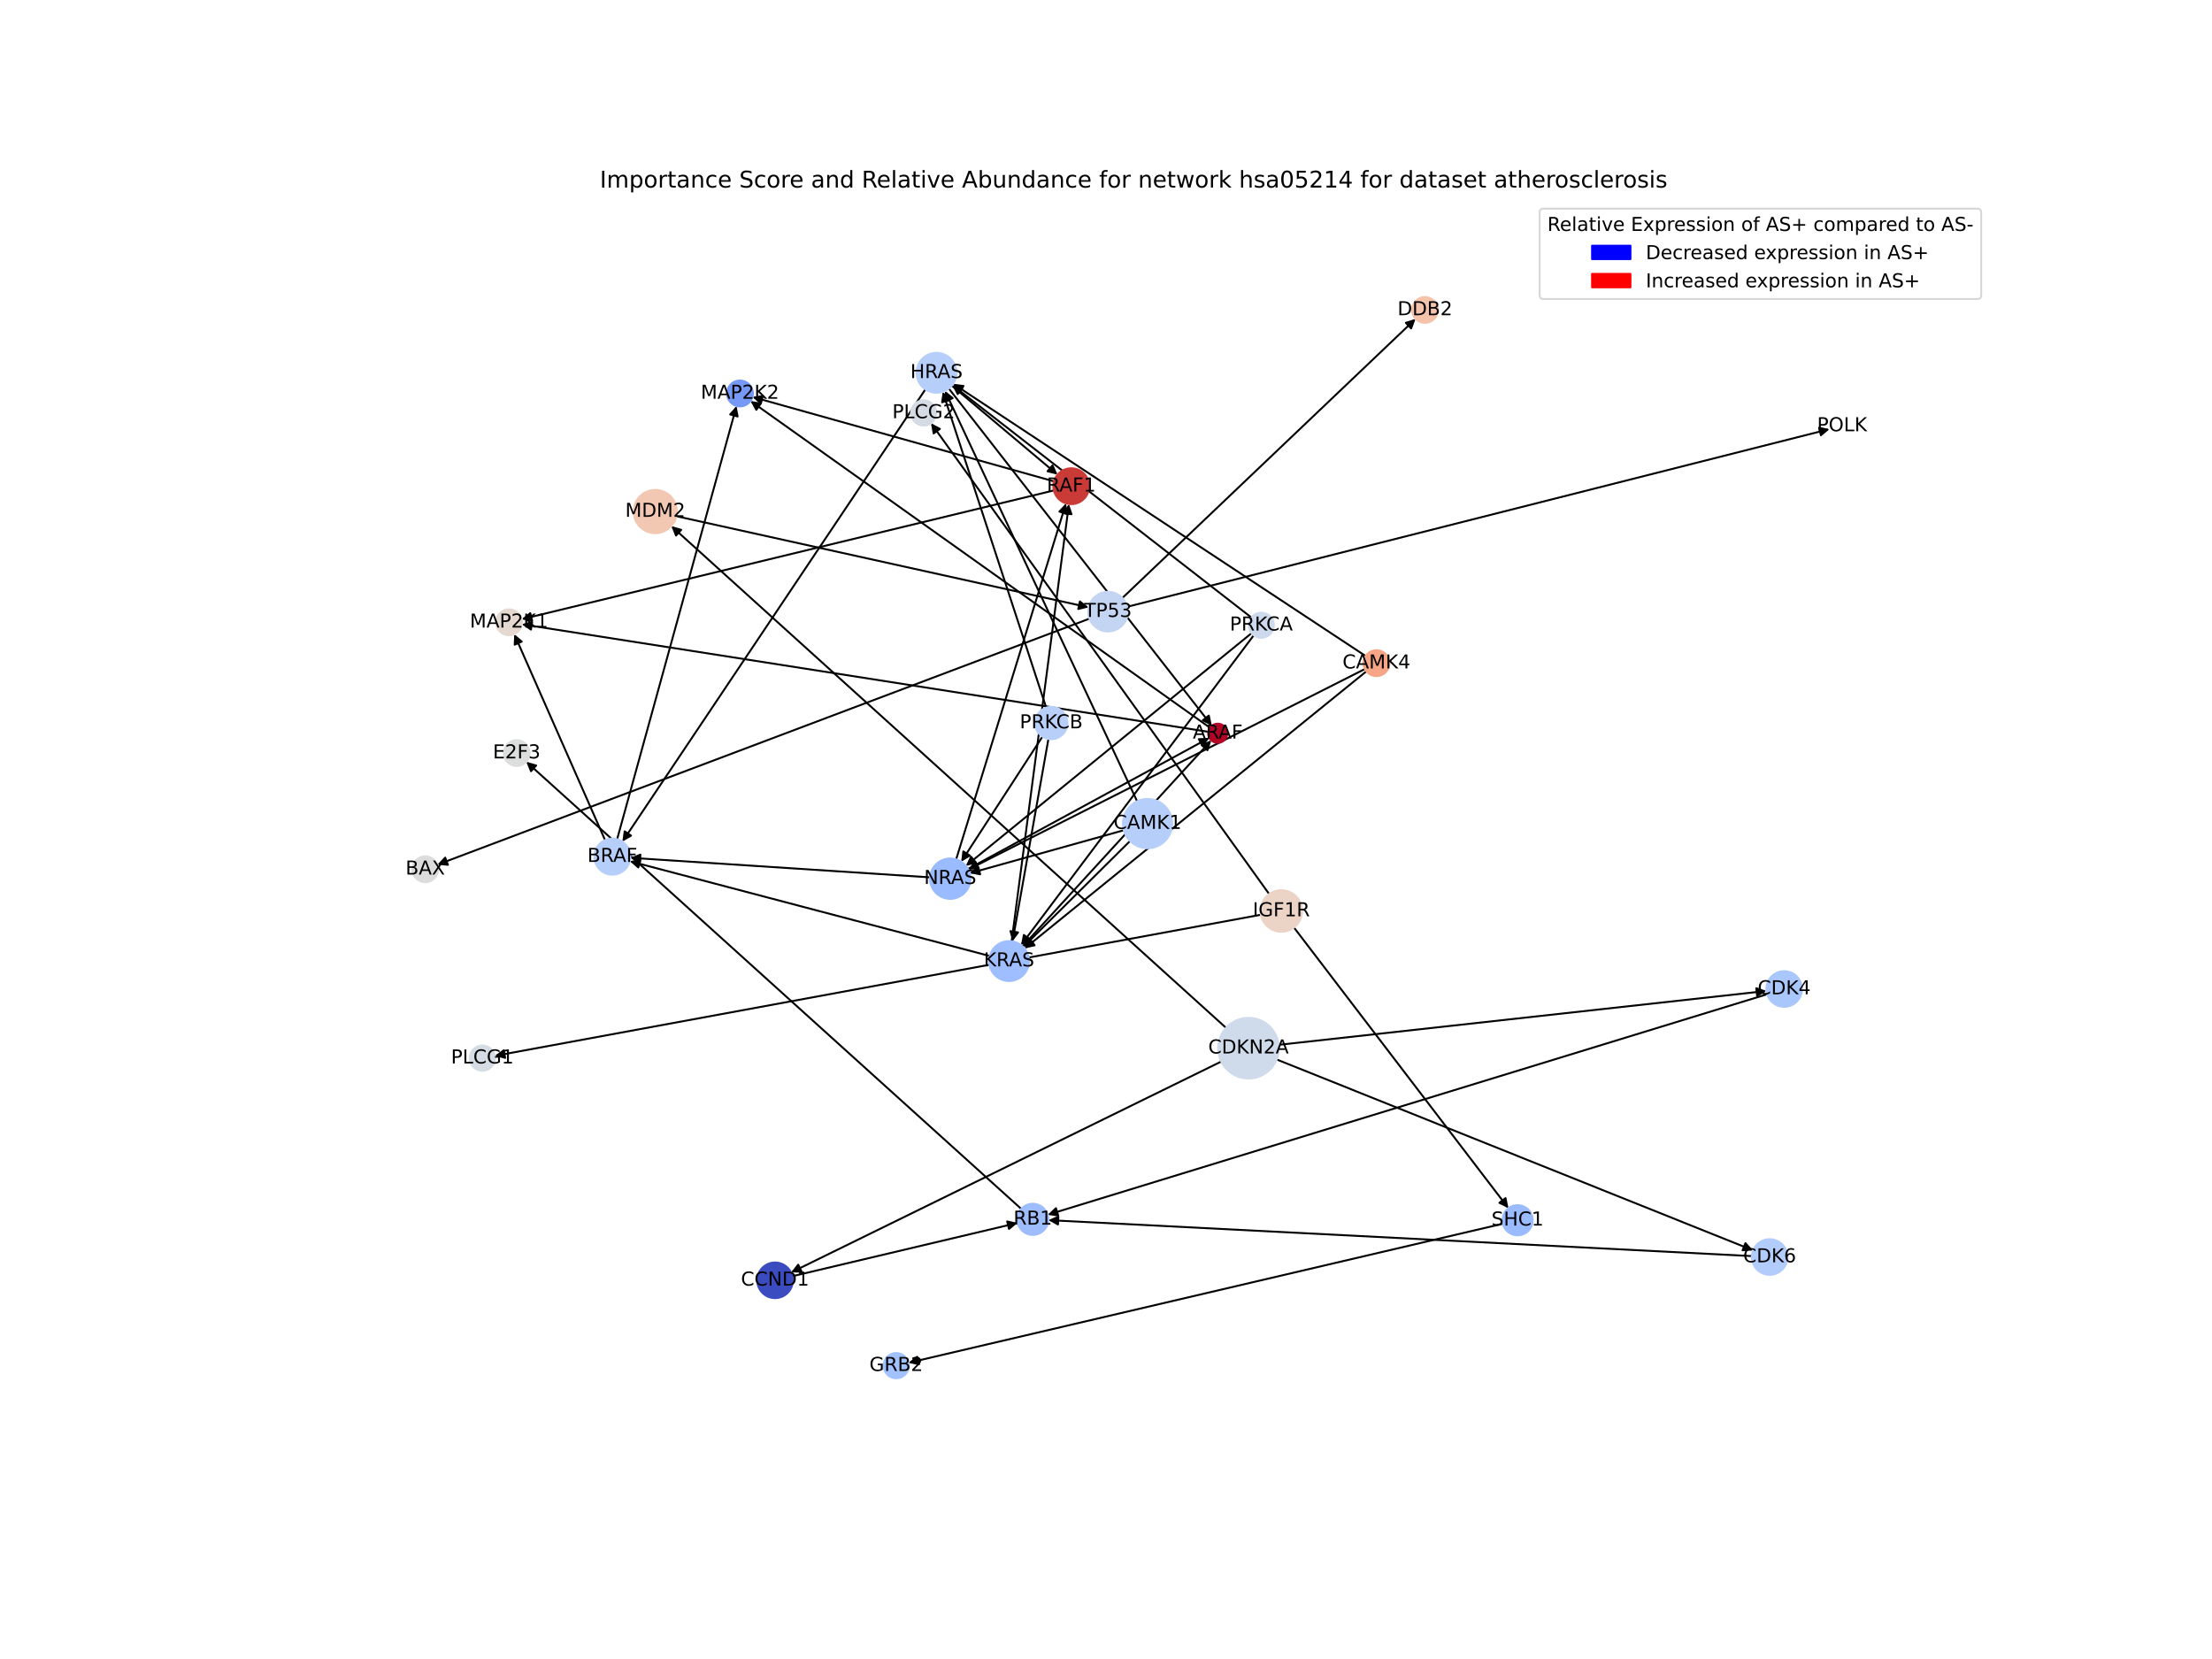<?xml version="1.0" encoding="utf-8" standalone="no"?>
<!DOCTYPE svg PUBLIC "-//W3C//DTD SVG 1.1//EN"
  "http://www.w3.org/Graphics/SVG/1.1/DTD/svg11.dtd">
<!-- Created with matplotlib (https://matplotlib.org/) -->
<svg height="864pt" version="1.1" viewBox="0 0 1152 864" width="1152pt" xmlns="http://www.w3.org/2000/svg" xmlns:xlink="http://www.w3.org/1999/xlink">
 <defs>
  <style type="text/css">*{stroke-linecap:butt;stroke-linejoin:round;}</style>
 </defs>
 <g id="figure_1">
  <g id="patch_1">
   <path d="M 0 864 
L 1152 864 
L 1152 0 
L 0 0 
z
" style="fill:#ffffff;"/>
  </g>
  <g id="axes_1">
   <g id="patch_2">
    <path clip-path="url(#ped3a20393c)" d="M 673.881 483.037 
Q 729.734 556.146 784.909 628.367 
" style="fill:none;stroke:#000000;stroke-linecap:round;"/>
    <path clip-path="url(#ped3a20393c)" d="M 784.07 623.974 
L 784.909 628.367 
L 780.891 626.402 
L 784.07 623.974 
z
" style="stroke:#000000;stroke-linecap:round;"/>
   </g>
   <g id="patch_3">
    <path clip-path="url(#ped3a20393c)" d="M 656.663 476.393 
Q 457.176 513.14 258.789 549.684 
" style="fill:none;stroke:#000000;stroke-linecap:round;"/>
    <path clip-path="url(#ped3a20393c)" d="M 263.085 550.927 
L 258.789 549.684 
L 262.361 546.993 
L 263.085 550.927 
z
" style="stroke:#000000;stroke-linecap:round;"/>
   </g>
   <g id="patch_4">
    <path clip-path="url(#ped3a20393c)" d="M 660.994 465.642 
Q 572.935 343.02 485.528 221.306 
" style="fill:none;stroke:#000000;stroke-linecap:round;"/>
    <path clip-path="url(#ped3a20393c)" d="M 486.237 225.721 
L 485.528 221.306 
L 489.486 223.388 
L 486.237 225.721 
z
" style="stroke:#000000;stroke-linecap:round;"/>
   </g>
   <g id="patch_5">
    <path clip-path="url(#ped3a20393c)" d="M 352.275 268.848 
Q 459.62 292.579 565.874 316.069 
" style="fill:none;stroke:#000000;stroke-linecap:round;"/>
    <path clip-path="url(#ped3a20393c)" d="M 562.4 313.253 
L 565.874 316.069 
L 561.536 317.158 
L 562.4 313.253 
z
" style="stroke:#000000;stroke-linecap:round;"/>
   </g>
   <g id="patch_6">
    <path clip-path="url(#ped3a20393c)" d="M 638.494 535.275 
Q 494.06 404.628 350.456 274.731 
" style="fill:none;stroke:#000000;stroke-linecap:round;"/>
    <path clip-path="url(#ped3a20393c)" d="M 352.081 278.897 
L 350.456 274.731 
L 354.764 275.931 
L 352.081 278.897 
z
" style="stroke:#000000;stroke-linecap:round;"/>
   </g>
   <g id="patch_7">
    <path clip-path="url(#ped3a20393c)" d="M 636.025 552.843 
Q 524.004 607.765 412.988 662.195 
" style="fill:none;stroke:#000000;stroke-linecap:round;"/>
    <path clip-path="url(#ped3a20393c)" d="M 417.46 662.23 
L 412.988 662.195 
L 415.699 658.638 
L 417.46 662.23 
z
" style="stroke:#000000;stroke-linecap:round;"/>
   </g>
   <g id="patch_8">
    <path clip-path="url(#ped3a20393c)" d="M 665.933 544.147 
Q 792.952 530.117 918.86 516.209 
" style="fill:none;stroke:#000000;stroke-linecap:round;"/>
    <path clip-path="url(#ped3a20393c)" d="M 914.665 514.66 
L 918.86 516.209 
L 915.104 518.636 
L 914.665 514.66 
z
" style="stroke:#000000;stroke-linecap:round;"/>
   </g>
   <g id="patch_9">
    <path clip-path="url(#ped3a20393c)" d="M 664.893 551.763 
Q 788.95 601.475 911.97 650.772 
" style="fill:none;stroke:#000000;stroke-linecap:round;"/>
    <path clip-path="url(#ped3a20393c)" d="M 909.001 647.428 
L 911.97 650.772 
L 907.513 651.141 
L 909.001 647.428 
z
" style="stroke:#000000;stroke-linecap:round;"/>
   </g>
   <g id="patch_10">
    <path clip-path="url(#ped3a20393c)" d="M 567.386 322.187 
Q 397.583 386.257 228.825 449.932 
" style="fill:none;stroke:#000000;stroke-linecap:round;"/>
    <path clip-path="url(#ped3a20393c)" d="M 233.274 450.391 
L 228.825 449.932 
L 231.862 446.649 
L 233.274 450.391 
z
" style="stroke:#000000;stroke-linecap:round;"/>
   </g>
   <g id="patch_11">
    <path clip-path="url(#ped3a20393c)" d="M 584.535 311.417 
Q 660.886 238.736 736.427 166.826 
" style="fill:none;stroke:#000000;stroke-linecap:round;"/>
    <path clip-path="url(#ped3a20393c)" d="M 732.151 168.135 
L 736.427 166.826 
L 734.909 171.033 
L 732.151 168.135 
z
" style="stroke:#000000;stroke-linecap:round;"/>
   </g>
   <g id="patch_12">
    <path clip-path="url(#ped3a20393c)" d="M 587.071 316.006 
Q 769.933 269.742 951.712 223.752 
" style="fill:none;stroke:#000000;stroke-linecap:round;"/>
    <path clip-path="url(#ped3a20393c)" d="M 947.344 222.794 
L 951.712 223.752 
L 948.325 226.672 
L 947.344 222.794 
z
" style="stroke:#000000;stroke-linecap:round;"/>
   </g>
   <g id="patch_13">
    <path clip-path="url(#ped3a20393c)" d="M 412.682 664.639 
Q 471.33 650.764 528.891 637.146 
" style="fill:none;stroke:#000000;stroke-linecap:round;"/>
    <path clip-path="url(#ped3a20393c)" d="M 524.538 636.121 
L 528.891 637.146 
L 525.459 640.013 
L 524.538 636.121 
z
" style="stroke:#000000;stroke-linecap:round;"/>
   </g>
   <g id="patch_14">
    <path clip-path="url(#ped3a20393c)" d="M 531.854 629.58 
Q 402.974 513.152 274.923 397.474 
" style="fill:none;stroke:#000000;stroke-linecap:round;"/>
    <path clip-path="url(#ped3a20393c)" d="M 276.551 401.64 
L 274.923 397.474 
L 279.232 398.671 
L 276.551 401.64 
z
" style="stroke:#000000;stroke-linecap:round;"/>
   </g>
   <g id="patch_15">
    <path clip-path="url(#ped3a20393c)" d="M 592.205 417.296 
Q 542.175 310.428 492.619 204.572 
" style="fill:none;stroke:#000000;stroke-linecap:round;"/>
    <path clip-path="url(#ped3a20393c)" d="M 492.504 209.043 
L 492.619 204.572 
L 496.126 207.347 
L 492.504 209.043 
z
" style="stroke:#000000;stroke-linecap:round;"/>
   </g>
   <g id="patch_16">
    <path clip-path="url(#ped3a20393c)" d="M 588.533 437.977 
Q 560.709 465.589 533.678 492.413 
" style="fill:none;stroke:#000000;stroke-linecap:round;"/>
    <path clip-path="url(#ped3a20393c)" d="M 537.926 491.015 
L 533.678 492.413 
L 535.108 488.176 
L 537.926 491.015 
z
" style="stroke:#000000;stroke-linecap:round;"/>
   </g>
   <g id="patch_17">
    <path clip-path="url(#ped3a20393c)" d="M 585.276 432.381 
Q 545.14 443.578 506.081 454.475 
" style="fill:none;stroke:#000000;stroke-linecap:round;"/>
    <path clip-path="url(#ped3a20393c)" d="M 510.471 455.327 
L 506.081 454.475 
L 509.396 451.474 
L 510.471 455.327 
z
" style="stroke:#000000;stroke-linecap:round;"/>
   </g>
   <g id="patch_18">
    <path clip-path="url(#ped3a20393c)" d="M 711.208 341.647 
Q 603.81 270.757 497.346 200.482 
" style="fill:none;stroke:#000000;stroke-linecap:round;"/>
    <path clip-path="url(#ped3a20393c)" d="M 499.582 204.355 
L 497.346 200.482 
L 501.786 201.017 
L 499.582 204.355 
z
" style="stroke:#000000;stroke-linecap:round;"/>
   </g>
   <g id="patch_19">
    <path clip-path="url(#ped3a20393c)" d="M 711.6 349.624 
Q 622.591 421.799 534.451 493.27 
" style="fill:none;stroke:#000000;stroke-linecap:round;"/>
    <path clip-path="url(#ped3a20393c)" d="M 538.818 492.304 
L 534.451 493.27 
L 536.298 489.197 
L 538.818 492.304 
z
" style="stroke:#000000;stroke-linecap:round;"/>
   </g>
   <g id="patch_20">
    <path clip-path="url(#ped3a20393c)" d="M 710.821 348.416 
Q 607.54 400.635 505.256 452.35 
" style="fill:none;stroke:#000000;stroke-linecap:round;"/>
    <path clip-path="url(#ped3a20393c)" d="M 509.729 452.33 
L 505.256 452.35 
L 507.924 448.76 
L 509.729 452.33 
z
" style="stroke:#000000;stroke-linecap:round;"/>
   </g>
   <g id="patch_21">
    <path clip-path="url(#ped3a20393c)" d="M 651.698 321.588 
Q 573.821 261.053 496.826 201.205 
" style="fill:none;stroke:#000000;stroke-linecap:round;"/>
    <path clip-path="url(#ped3a20393c)" d="M 498.756 205.239 
L 496.826 201.205 
L 501.211 202.08 
L 498.756 205.239 
z
" style="stroke:#000000;stroke-linecap:round;"/>
   </g>
   <g id="patch_22">
    <path clip-path="url(#ped3a20393c)" d="M 652.939 330.859 
Q 592.343 411.535 532.419 491.318 
" style="fill:none;stroke:#000000;stroke-linecap:round;"/>
    <path clip-path="url(#ped3a20393c)" d="M 536.421 489.321 
L 532.419 491.318 
L 533.222 486.918 
L 536.421 489.321 
z
" style="stroke:#000000;stroke-linecap:round;"/>
   </g>
   <g id="patch_23">
    <path clip-path="url(#ped3a20393c)" d="M 651.793 329.757 
Q 577.408 390.358 503.889 450.252 
" style="fill:none;stroke:#000000;stroke-linecap:round;"/>
    <path clip-path="url(#ped3a20393c)" d="M 508.253 449.276 
L 503.889 450.252 
L 505.727 446.175 
L 508.253 449.276 
z
" style="stroke:#000000;stroke-linecap:round;"/>
   </g>
   <g id="patch_24">
    <path clip-path="url(#ped3a20393c)" d="M 544.862 368.544 
Q 517.916 286.282 491.319 205.082 
" style="fill:none;stroke:#000000;stroke-linecap:round;"/>
    <path clip-path="url(#ped3a20393c)" d="M 490.663 209.505 
L 491.319 205.082 
L 494.465 208.26 
L 490.663 209.505 
z
" style="stroke:#000000;stroke-linecap:round;"/>
   </g>
   <g id="patch_25">
    <path clip-path="url(#ped3a20393c)" d="M 546.014 384.849 
Q 536.667 437.566 527.515 489.183 
" style="fill:none;stroke:#000000;stroke-linecap:round;"/>
    <path clip-path="url(#ped3a20393c)" d="M 530.182 485.594 
L 527.515 489.183 
L 526.244 484.895 
L 530.182 485.594 
z
" style="stroke:#000000;stroke-linecap:round;"/>
   </g>
   <g id="patch_26">
    <path clip-path="url(#ped3a20393c)" d="M 542.897 383.619 
Q 521.745 416.199 501.203 447.841 
" style="fill:none;stroke:#000000;stroke-linecap:round;"/>
    <path clip-path="url(#ped3a20393c)" d="M 505.058 445.575 
L 501.203 447.841 
L 501.703 443.397 
L 505.058 445.575 
z
" style="stroke:#000000;stroke-linecap:round;"/>
   </g>
   <g id="patch_27">
    <path clip-path="url(#ped3a20393c)" d="M 782.704 637.293 
Q 627.934 673.51 474.254 709.473 
" style="fill:none;stroke:#000000;stroke-linecap:round;"/>
    <path clip-path="url(#ped3a20393c)" d="M 478.604 710.509 
L 474.254 709.473 
L 477.693 706.614 
L 478.604 710.509 
z
" style="stroke:#000000;stroke-linecap:round;"/>
   </g>
   <g id="patch_28">
    <path clip-path="url(#ped3a20393c)" d="M 315.119 437.532 
Q 291.47 383.897 268.272 331.285 
" style="fill:none;stroke:#000000;stroke-linecap:round;"/>
    <path clip-path="url(#ped3a20393c)" d="M 268.056 335.752 
L 268.272 331.285 
L 271.716 334.139 
L 268.056 335.752 
z
" style="stroke:#000000;stroke-linecap:round;"/>
   </g>
   <g id="patch_29">
    <path clip-path="url(#ped3a20393c)" d="M 321.404 437.067 
Q 352.487 324.253 383.274 212.516 
" style="fill:none;stroke:#000000;stroke-linecap:round;"/>
    <path clip-path="url(#ped3a20393c)" d="M 380.283 215.841 
L 383.274 212.516 
L 384.139 216.904 
L 380.283 215.841 
z
" style="stroke:#000000;stroke-linecap:round;"/>
   </g>
   <g id="patch_30">
    <path clip-path="url(#ped3a20393c)" d="M 548.829 255.414 
Q 410.249 288.949 272.756 322.221 
" style="fill:none;stroke:#000000;stroke-linecap:round;"/>
    <path clip-path="url(#ped3a20393c)" d="M 277.114 323.224 
L 272.756 322.221 
L 276.174 319.336 
L 277.114 323.224 
z
" style="stroke:#000000;stroke-linecap:round;"/>
   </g>
   <g id="patch_31">
    <path clip-path="url(#ped3a20393c)" d="M 548.911 250.696 
Q 470.394 228.718 392.955 207.041 
" style="fill:none;stroke:#000000;stroke-linecap:round;"/>
    <path clip-path="url(#ped3a20393c)" d="M 396.268 210.045 
L 392.955 207.041 
L 397.346 206.193 
L 396.268 210.045 
z
" style="stroke:#000000;stroke-linecap:round;"/>
   </g>
   <g id="patch_32">
    <path clip-path="url(#ped3a20393c)" d="M 629.25 381.109 
Q 450.513 353.115 272.88 325.295 
" style="fill:none;stroke:#000000;stroke-linecap:round;"/>
    <path clip-path="url(#ped3a20393c)" d="M 276.522 327.889 
L 272.88 325.295 
L 277.141 323.938 
L 276.522 327.889 
z
" style="stroke:#000000;stroke-linecap:round;"/>
   </g>
   <g id="patch_33">
    <path clip-path="url(#ped3a20393c)" d="M 630.118 378.986 
Q 510.497 293.91 391.787 209.482 
" style="fill:none;stroke:#000000;stroke-linecap:round;"/>
    <path clip-path="url(#ped3a20393c)" d="M 393.888 213.431 
L 391.787 209.482 
L 396.206 210.171 
L 393.888 213.431 
z
" style="stroke:#000000;stroke-linecap:round;"/>
   </g>
   <g id="patch_34">
    <path clip-path="url(#ped3a20393c)" d="M 920.325 517.789 
Q 732.98 575.215 546.704 632.314 
" style="fill:none;stroke:#000000;stroke-linecap:round;"/>
    <path clip-path="url(#ped3a20393c)" d="M 551.114 633.054 
L 546.704 632.314 
L 549.942 629.23 
L 551.114 633.054 
z
" style="stroke:#000000;stroke-linecap:round;"/>
   </g>
   <g id="patch_35">
    <path clip-path="url(#ped3a20393c)" d="M 912.352 654.169 
Q 729.167 644.802 547.098 635.492 
" style="fill:none;stroke:#000000;stroke-linecap:round;"/>
    <path clip-path="url(#ped3a20393c)" d="M 550.991 637.694 
L 547.098 635.492 
L 551.195 633.699 
L 550.991 637.694 
z
" style="stroke:#000000;stroke-linecap:round;"/>
   </g>
   <g id="patch_36">
    <path clip-path="url(#ped3a20393c)" d="M 481.946 202.778 
Q 403.04 320.551 324.757 437.395 
" style="fill:none;stroke:#000000;stroke-linecap:round;"/>
    <path clip-path="url(#ped3a20393c)" d="M 328.645 435.185 
L 324.757 437.395 
L 325.322 432.959 
L 328.645 435.185 
z
" style="stroke:#000000;stroke-linecap:round;"/>
   </g>
   <g id="patch_37">
    <path clip-path="url(#ped3a20393c)" d="M 495.69 200.836 
Q 523.226 224.016 549.906 246.476 
" style="fill:none;stroke:#000000;stroke-linecap:round;"/>
    <path clip-path="url(#ped3a20393c)" d="M 548.134 242.37 
L 549.906 246.476 
L 545.558 245.43 
L 548.134 242.37 
z
" style="stroke:#000000;stroke-linecap:round;"/>
   </g>
   <g id="patch_38">
    <path clip-path="url(#ped3a20393c)" d="M 494.132 202.34 
Q 562.625 290.14 630.429 377.059 
" style="fill:none;stroke:#000000;stroke-linecap:round;"/>
    <path clip-path="url(#ped3a20393c)" d="M 629.546 372.675 
L 630.429 377.059 
L 626.392 375.136 
L 629.546 372.675 
z
" style="stroke:#000000;stroke-linecap:round;"/>
   </g>
   <g id="patch_39">
    <path clip-path="url(#ped3a20393c)" d="M 515.445 497.876 
Q 421.718 473.197 329.073 448.802 
" style="fill:none;stroke:#000000;stroke-linecap:round;"/>
    <path clip-path="url(#ped3a20393c)" d="M 332.432 451.754 
L 329.073 448.802 
L 333.45 447.886 
L 332.432 451.754 
z
" style="stroke:#000000;stroke-linecap:round;"/>
   </g>
   <g id="patch_40">
    <path clip-path="url(#ped3a20393c)" d="M 526.855 490.211 
Q 541.777 376.348 556.552 263.593 
" style="fill:none;stroke:#000000;stroke-linecap:round;"/>
    <path clip-path="url(#ped3a20393c)" d="M 554.05 267.299 
L 556.552 263.593 
L 558.016 267.819 
L 554.05 267.299 
z
" style="stroke:#000000;stroke-linecap:round;"/>
   </g>
   <g id="patch_41">
    <path clip-path="url(#ped3a20393c)" d="M 532.526 492.86 
Q 581.67 439.216 630.058 386.396 
" style="fill:none;stroke:#000000;stroke-linecap:round;"/>
    <path clip-path="url(#ped3a20393c)" d="M 625.882 387.994 
L 630.058 386.396 
L 628.831 390.696 
L 625.882 387.994 
z
" style="stroke:#000000;stroke-linecap:round;"/>
   </g>
   <g id="patch_42">
    <path clip-path="url(#ped3a20393c)" d="M 484.363 456.919 
Q 406.323 451.828 329.398 446.81 
" style="fill:none;stroke:#000000;stroke-linecap:round;"/>
    <path clip-path="url(#ped3a20393c)" d="M 333.259 449.066 
L 329.398 446.81 
L 333.52 445.074 
L 333.259 449.066 
z
" style="stroke:#000000;stroke-linecap:round;"/>
   </g>
   <g id="patch_43">
    <path clip-path="url(#ped3a20393c)" d="M 497.967 447.547 
Q 526.562 354.845 554.828 263.213 
" style="fill:none;stroke:#000000;stroke-linecap:round;"/>
    <path clip-path="url(#ped3a20393c)" d="M 551.738 266.445 
L 554.828 263.213 
L 555.561 267.624 
L 551.738 266.445 
z
" style="stroke:#000000;stroke-linecap:round;"/>
   </g>
   <g id="patch_44">
    <path clip-path="url(#ped3a20393c)" d="M 504.112 452.578 
Q 566.955 418.425 628.815 384.805 
" style="fill:none;stroke:#000000;stroke-linecap:round;"/>
    <path clip-path="url(#ped3a20393c)" d="M 624.346 384.958 
L 628.815 384.805 
L 626.256 388.473 
L 624.346 384.958 
z
" style="stroke:#000000;stroke-linecap:round;"/>
   </g>
   <g id="PathCollection_1">
    <path clip-path="url(#ped3a20393c)" d="M 667.307 485.259 
C 670.178 485.259 672.932 484.118 674.962 482.088 
C 676.993 480.058 678.133 477.304 678.133 474.433 
C 678.133 471.561 676.993 468.807 674.962 466.777 
C 672.932 464.747 670.178 463.606 667.307 463.606 
C 664.436 463.606 661.682 464.747 659.652 466.777 
C 657.621 468.807 656.481 471.561 656.481 474.433 
C 656.481 477.304 657.621 480.058 659.652 482.088 
C 661.682 484.118 664.436 485.259 667.307 485.259 
z
" style="fill:#ebd3c6;stroke:#ebd3c6;"/>
    <path clip-path="url(#ped3a20393c)" d="M 466.748 717.815 
C 468.495 717.815 470.17 717.121 471.405 715.886 
C 472.64 714.651 473.334 712.976 473.334 711.229 
C 473.334 709.483 472.64 707.807 471.405 706.572 
C 470.17 705.337 468.495 704.643 466.748 704.643 
C 465.002 704.643 463.326 705.337 462.091 706.572 
C 460.856 707.807 460.162 709.483 460.162 711.229 
C 460.162 712.976 460.856 714.651 462.091 715.886 
C 463.326 717.121 465.002 717.815 466.748 717.815 
z
" style="fill:#a2c1ff;stroke:#a2c1ff;"/>
    <path clip-path="url(#ped3a20393c)" d="M 341.262 277.693 
C 344.253 277.693 347.122 276.504 349.237 274.389 
C 351.353 272.274 352.541 269.405 352.541 266.413 
C 352.541 263.422 351.353 260.553 349.237 258.438 
C 347.122 256.323 344.253 255.134 341.262 255.134 
C 338.27 255.134 335.401 256.323 333.286 258.438 
C 331.171 260.553 329.982 263.422 329.982 266.413 
C 329.982 269.405 331.171 272.274 333.286 274.389 
C 335.401 276.504 338.27 277.693 341.262 277.693 
z
" style="fill:#f3c8b2;stroke:#f3c8b2;"/>
    <path clip-path="url(#ped3a20393c)" d="M 650.221 561.694 
C 654.414 561.694 658.436 560.028 661.401 557.063 
C 664.366 554.098 666.032 550.076 666.032 545.883 
C 666.032 541.69 664.366 537.668 661.401 534.703 
C 658.436 531.738 654.414 530.072 650.221 530.072 
C 646.027 530.072 642.005 531.738 639.04 534.703 
C 636.075 537.668 634.409 541.69 634.409 545.883 
C 634.409 550.076 636.075 554.098 639.04 557.063 
C 642.005 560.028 646.027 561.694 650.221 561.694 
z
" style="fill:#cfdaea;stroke:#cfdaea;"/>
    <path clip-path="url(#ped3a20393c)" d="M 577.052 328.873 
C 579.793 328.873 582.421 327.784 584.359 325.847 
C 586.296 323.909 587.385 321.281 587.385 318.54 
C 587.385 315.8 586.296 313.172 584.359 311.234 
C 582.421 309.296 579.793 308.208 577.052 308.208 
C 574.312 308.208 571.684 309.296 569.746 311.234 
C 567.808 313.172 566.72 315.8 566.72 318.54 
C 566.72 321.281 567.808 323.909 569.746 325.847 
C 571.684 327.784 574.312 328.873 577.052 328.873 
z
" style="fill:#c4d5f3;stroke:#c4d5f3;"/>
    <path clip-path="url(#ped3a20393c)" d="M 403.641 676.067 
C 406.104 676.067 408.467 675.089 410.21 673.346 
C 411.952 671.604 412.93 669.241 412.93 666.778 
C 412.93 664.314 411.952 661.951 410.21 660.209 
C 408.467 658.467 406.104 657.488 403.641 657.488 
C 401.177 657.488 398.814 658.467 397.072 660.209 
C 395.33 661.951 394.351 664.314 394.351 666.778 
C 394.351 669.241 395.33 671.604 397.072 673.346 
C 398.814 675.089 401.177 676.067 403.641 676.067 
z
" style="fill:#3b4cc0;stroke:#3b4cc0;"/>
    <path clip-path="url(#ped3a20393c)" d="M 537.876 643.134 
C 540.028 643.134 542.092 642.279 543.614 640.758 
C 545.135 639.236 545.99 637.172 545.99 635.02 
C 545.99 632.868 545.135 630.804 543.614 629.283 
C 542.092 627.761 540.028 626.906 537.876 626.906 
C 535.724 626.906 533.66 627.761 532.139 629.283 
C 530.617 630.804 529.762 632.868 529.762 635.02 
C 529.762 637.172 530.617 639.236 532.139 640.758 
C 533.66 642.279 535.724 643.134 537.876 643.134 
z
" style="fill:#9dbdff;stroke:#9dbdff;"/>
    <path clip-path="url(#ped3a20393c)" d="M 221.474 459.442 
C 223.261 459.442 224.974 458.732 226.238 457.469 
C 227.501 456.206 228.211 454.492 228.211 452.706 
C 228.211 450.919 227.501 449.206 226.238 447.943 
C 224.974 446.68 223.261 445.97 221.474 445.97 
C 219.688 445.97 217.974 446.68 216.711 447.943 
C 215.448 449.206 214.738 450.919 214.738 452.706 
C 214.738 454.492 215.448 456.206 216.711 457.469 
C 217.974 458.732 219.688 459.442 221.474 459.442 
z
" style="fill:#dddcdc;stroke:#dddcdc;"/>
    <path clip-path="url(#ped3a20393c)" d="M 742.116 168.147 
C 743.902 168.147 745.616 167.437 746.879 166.174 
C 748.142 164.911 748.852 163.197 748.852 161.411 
C 748.852 159.624 748.142 157.911 746.879 156.648 
C 745.616 155.385 743.902 154.675 742.116 154.675 
C 740.33 154.675 738.616 155.385 737.353 156.648 
C 736.09 157.911 735.38 159.624 735.38 161.411 
C 735.38 163.197 736.09 164.911 737.353 166.174 
C 738.616 167.437 740.33 168.147 742.116 168.147 
z
" style="fill:#f5c2aa;stroke:#f5c2aa;"/>
    <path clip-path="url(#ped3a20393c)" d="M 959.326 228.562 
C 961.112 228.562 962.826 227.852 964.089 226.589 
C 965.352 225.326 966.062 223.612 966.062 221.826 
C 966.062 220.039 965.352 218.326 964.089 217.063 
C 962.826 215.799 961.112 215.09 959.326 215.09 
C 957.539 215.09 955.826 215.799 954.562 217.063 
C 953.299 218.326 952.589 220.039 952.589 221.826 
C 952.589 223.612 953.299 225.326 954.562 226.589 
C 955.826 227.852 957.539 228.562 959.326 228.562 
z
" style="fill:none;"/>
    <path clip-path="url(#ped3a20393c)" d="M 597.651 441.775 
C 601.057 441.775 604.325 440.421 606.734 438.012 
C 609.143 435.603 610.497 432.335 610.497 428.929 
C 610.497 425.522 609.143 422.254 606.734 419.845 
C 604.325 417.436 601.057 416.083 597.651 416.083 
C 594.244 416.083 590.976 417.436 588.567 419.845 
C 586.158 422.254 584.805 425.522 584.805 428.929 
C 584.805 432.335 586.158 435.603 588.567 438.012 
C 590.976 440.421 594.244 441.775 597.651 441.775 
z
" style="fill:#b6cefa;stroke:#b6cefa;"/>
    <path clip-path="url(#ped3a20393c)" d="M 716.847 352.125 
C 718.639 352.125 720.357 351.413 721.624 350.146 
C 722.891 348.879 723.602 347.161 723.602 345.369 
C 723.602 343.578 722.891 341.859 721.624 340.592 
C 720.357 339.326 718.639 338.614 716.847 338.614 
C 715.055 338.614 713.337 339.326 712.07 340.592 
C 710.803 341.859 710.092 343.578 710.092 345.369 
C 710.092 347.161 710.803 348.879 712.07 350.146 
C 713.337 351.413 715.055 352.125 716.847 352.125 
z
" style="fill:#f6a586;stroke:#f6a586;"/>
    <path clip-path="url(#ped3a20393c)" d="M 656.878 332.174 
C 658.618 332.174 660.286 331.483 661.516 330.253 
C 662.746 329.022 663.438 327.354 663.438 325.614 
C 663.438 323.875 662.746 322.206 661.516 320.976 
C 660.286 319.746 658.618 319.055 656.878 319.055 
C 655.139 319.055 653.47 319.746 652.24 320.976 
C 651.01 322.206 650.319 323.875 650.319 325.614 
C 650.319 327.354 651.01 329.022 652.24 330.253 
C 653.47 331.483 655.139 332.174 656.878 332.174 
z
" style="fill:#cdd9ec;stroke:#cdd9ec;"/>
    <path clip-path="url(#ped3a20393c)" d="M 547.485 384.977 
C 549.719 384.977 551.862 384.089 553.442 382.509 
C 555.022 380.929 555.91 378.786 555.91 376.552 
C 555.91 374.318 555.022 372.175 553.442 370.595 
C 551.862 369.015 549.719 368.127 547.485 368.127 
C 545.251 368.127 543.108 369.015 541.528 370.595 
C 539.948 372.175 539.06 374.318 539.06 376.552 
C 539.06 378.786 539.948 380.929 541.528 382.509 
C 543.108 384.089 545.251 384.977 547.485 384.977 
z
" style="fill:#b7cff9;stroke:#b7cff9;"/>
    <path clip-path="url(#ped3a20393c)" d="M 790.36 643.365 
C 792.445 643.365 794.446 642.536 795.92 641.062 
C 797.395 639.587 798.223 637.587 798.223 635.502 
C 798.223 633.416 797.395 631.416 795.92 629.941 
C 794.446 628.467 792.445 627.638 790.36 627.638 
C 788.274 627.638 786.274 628.467 784.8 629.941 
C 783.325 631.416 782.497 633.416 782.497 635.502 
C 782.497 637.587 783.325 639.587 784.8 641.062 
C 786.274 642.536 788.274 643.365 790.36 643.365 
z
" style="fill:#9abbff;stroke:#9abbff;"/>
    <path clip-path="url(#ped3a20393c)" d="M 318.908 455.518 
C 321.399 455.518 323.788 454.528 325.55 452.767 
C 327.311 451.005 328.301 448.616 328.301 446.125 
C 328.301 443.634 327.311 441.245 325.55 439.484 
C 323.788 437.723 321.399 436.733 318.908 436.733 
C 316.417 436.733 314.028 437.723 312.267 439.484 
C 310.505 441.245 309.516 443.634 309.516 446.125 
C 309.516 448.616 310.505 451.005 312.267 452.767 
C 314.028 454.528 316.417 455.518 318.908 455.518 
z
" style="fill:#b6cefa;stroke:#b6cefa;"/>
    <path clip-path="url(#ped3a20393c)" d="M 557.912 262.562 
C 560.391 262.562 562.768 261.577 564.521 259.824 
C 566.273 258.072 567.258 255.694 567.258 253.216 
C 567.258 250.737 566.273 248.36 564.521 246.607 
C 562.768 244.855 560.391 243.87 557.912 243.87 
C 555.434 243.87 553.056 244.855 551.304 246.607 
C 549.551 248.36 548.566 250.737 548.566 253.216 
C 548.566 255.694 549.551 258.072 551.304 259.824 
C 553.056 261.577 555.434 262.562 557.912 262.562 
z
" style="fill:#ca3b37;stroke:#ca3b37;"/>
    <path clip-path="url(#ped3a20393c)" d="M 634.192 386.883 
C 635.518 386.883 636.79 386.356 637.728 385.419 
C 638.665 384.481 639.192 383.209 639.192 381.883 
C 639.192 380.557 638.665 379.285 637.728 378.348 
C 636.79 377.41 635.518 376.883 634.192 376.883 
C 632.866 376.883 631.594 377.41 630.657 378.348 
C 629.719 379.285 629.192 380.557 629.192 381.883 
C 629.192 383.209 629.719 384.481 630.657 385.419 
C 631.594 386.356 632.866 386.883 634.192 386.883 
z
" style="fill:#b40426;stroke:#b40426;"/>
    <path clip-path="url(#ped3a20393c)" d="M 265.093 330.837 
C 266.886 330.837 268.607 330.125 269.875 328.856 
C 271.143 327.588 271.855 325.868 271.855 324.075 
C 271.855 322.282 271.143 320.562 269.875 319.294 
C 268.607 318.026 266.886 317.313 265.093 317.313 
C 263.3 317.313 261.58 318.026 260.312 319.294 
C 259.044 320.562 258.331 322.282 258.331 324.075 
C 258.331 325.868 259.044 327.588 260.312 328.856 
C 261.58 330.125 263.3 330.837 265.093 330.837 
z
" style="fill:#e5d8d1;stroke:#e5d8d1;"/>
    <path clip-path="url(#ped3a20393c)" d="M 385.367 211.679 
C 387.161 211.679 388.881 210.966 390.149 209.698 
C 391.417 208.43 392.129 206.71 392.129 204.917 
C 392.129 203.123 391.417 201.403 390.149 200.135 
C 388.881 198.867 387.161 198.155 385.367 198.155 
C 383.574 198.155 381.854 198.867 380.586 200.135 
C 379.318 201.403 378.606 203.123 378.606 204.917 
C 378.606 206.71 379.318 208.43 380.586 209.698 
C 381.854 210.966 383.574 211.679 385.367 211.679 
z
" style="fill:#7699f6;stroke:#7699f6;"/>
    <path clip-path="url(#ped3a20393c)" d="M 929.207 524.356 
C 931.671 524.356 934.034 523.377 935.776 521.635 
C 937.518 519.893 938.497 517.53 938.497 515.066 
C 938.497 512.602 937.518 510.239 935.776 508.497 
C 934.034 506.755 931.671 505.776 929.207 505.776 
C 926.744 505.776 924.381 506.755 922.638 508.497 
C 920.896 510.239 919.918 512.602 919.918 515.066 
C 919.918 517.53 920.896 519.893 922.638 521.635 
C 924.381 523.377 926.744 524.356 929.207 524.356 
z
" style="fill:#a9c6fd;stroke:#a9c6fd;"/>
    <path clip-path="url(#ped3a20393c)" d="M 921.63 663.933 
C 924.094 663.933 926.457 662.954 928.199 661.212 
C 929.941 659.47 930.92 657.107 930.92 654.643 
C 930.92 652.18 929.941 649.817 928.199 648.074 
C 926.457 646.332 924.094 645.354 921.63 645.354 
C 919.166 645.354 916.803 646.332 915.061 648.074 
C 913.319 649.817 912.34 652.18 912.34 654.643 
C 912.34 657.107 913.319 659.47 915.061 661.212 
C 916.803 662.954 919.166 663.933 921.63 663.933 
z
" style="fill:#b2ccfb;stroke:#b2ccfb;"/>
    <path clip-path="url(#ped3a20393c)" d="M 269.096 398.946 
C 270.882 398.946 272.596 398.236 273.859 396.973 
C 275.122 395.71 275.832 393.996 275.832 392.21 
C 275.832 390.423 275.122 388.71 273.859 387.447 
C 272.596 386.184 270.882 385.474 269.096 385.474 
C 267.309 385.474 265.596 386.184 264.333 387.447 
C 263.069 388.71 262.36 390.423 262.36 392.21 
C 262.36 393.996 263.069 395.71 264.333 396.973 
C 265.596 398.236 267.309 398.946 269.096 398.946 
z
" style="fill:#dcdddd;stroke:#dcdddd;"/>
    <path clip-path="url(#ped3a20393c)" d="M 251.215 557.665 
C 252.962 557.665 254.637 556.971 255.872 555.736 
C 257.107 554.501 257.801 552.826 257.801 551.08 
C 257.801 549.333 257.107 547.658 255.872 546.423 
C 254.637 545.188 252.962 544.494 251.215 544.494 
C 249.469 544.494 247.794 545.188 246.559 546.423 
C 245.324 547.658 244.63 549.333 244.63 551.08 
C 244.63 552.826 245.324 554.501 246.559 555.736 
C 247.794 556.971 249.469 557.665 251.215 557.665 
z
" style="fill:#d6dce4;stroke:#d6dce4;"/>
    <path clip-path="url(#ped3a20393c)" d="M 481.034 221.634 
C 482.781 221.634 484.456 220.94 485.691 219.705 
C 486.926 218.47 487.62 216.795 487.62 215.048 
C 487.62 213.302 486.926 211.626 485.691 210.391 
C 484.456 209.156 482.781 208.462 481.034 208.462 
C 479.287 208.462 477.612 209.156 476.377 210.391 
C 475.142 211.626 474.448 213.302 474.448 215.048 
C 474.448 216.795 475.142 218.47 476.377 219.705 
C 477.612 220.94 479.287 221.634 481.034 221.634 
z
" style="fill:#d5dbe5;stroke:#d5dbe5;"/>
    <path clip-path="url(#ped3a20393c)" d="M 487.734 204.538 
C 490.492 204.538 493.138 203.442 495.088 201.492 
C 497.038 199.541 498.134 196.896 498.134 194.138 
C 498.134 191.38 497.038 188.734 495.088 186.784 
C 493.138 184.834 490.492 183.738 487.734 183.738 
C 484.976 183.738 482.331 184.834 480.38 186.784 
C 478.43 188.734 477.334 191.38 477.334 194.138 
C 477.334 196.896 478.43 199.541 480.38 201.492 
C 482.331 203.442 484.976 204.538 487.734 204.538 
z
" style="fill:#b6cefa;stroke:#b6cefa;"/>
    <path clip-path="url(#ped3a20393c)" d="M 525.504 510.925 
C 528.262 510.925 530.907 509.829 532.858 507.879 
C 534.808 505.928 535.904 503.283 535.904 500.525 
C 535.904 497.767 534.808 495.121 532.858 493.171 
C 530.907 491.221 528.262 490.125 525.504 490.125 
C 522.746 490.125 520.1 491.221 518.15 493.171 
C 516.2 495.121 515.104 497.767 515.104 500.525 
C 515.104 503.283 516.2 505.928 518.15 507.879 
C 520.1 509.829 522.746 510.925 525.504 510.925 
z
" style="fill:#9ebeff;stroke:#9ebeff;"/>
    <path clip-path="url(#ped3a20393c)" d="M 494.864 468.129 
C 497.655 468.129 500.332 467.02 502.306 465.047 
C 504.28 463.073 505.389 460.396 505.389 457.604 
C 505.389 454.813 504.28 452.136 502.306 450.162 
C 500.332 448.189 497.655 447.08 494.864 447.08 
C 492.073 447.08 489.396 448.189 487.422 450.162 
C 485.448 452.136 484.339 454.813 484.339 457.604 
C 484.339 460.396 485.448 463.073 487.422 465.047 
C 489.396 467.02 492.073 468.129 494.864 468.129 
z
" style="fill:#9abbff;stroke:#9abbff;"/>
   </g>
   <g id="text_1">
    <g clip-path="url(#ped3a20393c)">
     <!-- IGF1R -->
     <g transform="translate(652.427 477.192)scale(0.1 -0.1)">
      <defs>
       <path d="M 9.812 72.906 
L 19.672 72.906 
L 19.672 0 
L 9.812 0 
z
" id="DejaVuSans-73"/>
       <path d="M 59.516 10.406 
L 59.516 29.984 
L 43.406 29.984 
L 43.406 38.094 
L 69.281 38.094 
L 69.281 6.781 
Q 63.578 2.734 56.688 0.656 
Q 49.812 -1.422 42 -1.422 
Q 24.906 -1.422 15.25 8.562 
Q 5.609 18.562 5.609 36.375 
Q 5.609 54.25 15.25 64.234 
Q 24.906 74.219 42 74.219 
Q 49.125 74.219 55.547 72.453 
Q 61.969 70.703 67.391 67.281 
L 67.391 56.781 
Q 61.922 61.422 55.766 63.766 
Q 49.609 66.109 42.828 66.109 
Q 29.438 66.109 22.719 58.641 
Q 16.016 51.172 16.016 36.375 
Q 16.016 21.625 22.719 14.156 
Q 29.438 6.688 42.828 6.688 
Q 48.047 6.688 52.141 7.594 
Q 56.25 8.5 59.516 10.406 
z
" id="DejaVuSans-71"/>
       <path d="M 9.812 72.906 
L 51.703 72.906 
L 51.703 64.594 
L 19.672 64.594 
L 19.672 43.109 
L 48.578 43.109 
L 48.578 34.812 
L 19.672 34.812 
L 19.672 0 
L 9.812 0 
z
" id="DejaVuSans-70"/>
       <path d="M 12.406 8.297 
L 28.516 8.297 
L 28.516 63.922 
L 10.984 60.406 
L 10.984 69.391 
L 28.422 72.906 
L 38.281 72.906 
L 38.281 8.297 
L 54.391 8.297 
L 54.391 0 
L 12.406 0 
z
" id="DejaVuSans-49"/>
       <path d="M 44.391 34.188 
Q 47.562 33.109 50.562 29.594 
Q 53.562 26.078 56.594 19.922 
L 66.609 0 
L 56 0 
L 46.688 18.703 
Q 43.062 26.031 39.672 28.422 
Q 36.281 30.812 30.422 30.812 
L 19.672 30.812 
L 19.672 0 
L 9.812 0 
L 9.812 72.906 
L 32.078 72.906 
Q 44.578 72.906 50.734 67.672 
Q 56.891 62.453 56.891 51.906 
Q 56.891 45.016 53.688 40.469 
Q 50.484 35.938 44.391 34.188 
z
M 19.672 64.797 
L 19.672 38.922 
L 32.078 38.922 
Q 39.203 38.922 42.844 42.219 
Q 46.484 45.516 46.484 51.906 
Q 46.484 58.297 42.844 61.547 
Q 39.203 64.797 32.078 64.797 
z
" id="DejaVuSans-82"/>
      </defs>
      <use xlink:href="#DejaVuSans-73"/>
      <use x="29.492" xlink:href="#DejaVuSans-71"/>
      <use x="106.982" xlink:href="#DejaVuSans-70"/>
      <use x="164.502" xlink:href="#DejaVuSans-49"/>
      <use x="228.125" xlink:href="#DejaVuSans-82"/>
     </g>
    </g>
   </g>
   <g id="text_2">
    <g clip-path="url(#ped3a20393c)">
     <!-- GRB2 -->
     <g transform="translate(452.788 713.988)scale(0.1 -0.1)">
      <defs>
       <path d="M 19.672 34.812 
L 19.672 8.109 
L 35.5 8.109 
Q 43.453 8.109 47.281 11.406 
Q 51.125 14.703 51.125 21.484 
Q 51.125 28.328 47.281 31.562 
Q 43.453 34.812 35.5 34.812 
z
M 19.672 64.797 
L 19.672 42.828 
L 34.281 42.828 
Q 41.5 42.828 45.031 45.531 
Q 48.578 48.25 48.578 53.812 
Q 48.578 59.328 45.031 62.062 
Q 41.5 64.797 34.281 64.797 
z
M 9.812 72.906 
L 35.016 72.906 
Q 46.297 72.906 52.391 68.219 
Q 58.5 63.531 58.5 54.891 
Q 58.5 48.188 55.375 44.234 
Q 52.25 40.281 46.188 39.312 
Q 53.469 37.75 57.5 32.781 
Q 61.531 27.828 61.531 20.406 
Q 61.531 10.641 54.891 5.312 
Q 48.25 0 35.984 0 
L 9.812 0 
z
" id="DejaVuSans-66"/>
       <path d="M 19.188 8.297 
L 53.609 8.297 
L 53.609 0 
L 7.328 0 
L 7.328 8.297 
Q 12.938 14.109 22.625 23.891 
Q 32.328 33.688 34.812 36.531 
Q 39.547 41.844 41.422 45.531 
Q 43.312 49.219 43.312 52.781 
Q 43.312 58.594 39.234 62.25 
Q 35.156 65.922 28.609 65.922 
Q 23.969 65.922 18.812 64.312 
Q 13.672 62.703 7.812 59.422 
L 7.812 69.391 
Q 13.766 71.781 18.938 73 
Q 24.125 74.219 28.422 74.219 
Q 39.75 74.219 46.484 68.547 
Q 53.219 62.891 53.219 53.422 
Q 53.219 48.922 51.531 44.891 
Q 49.859 40.875 45.406 35.406 
Q 44.188 33.984 37.641 27.219 
Q 31.109 20.453 19.188 8.297 
z
" id="DejaVuSans-50"/>
      </defs>
      <use xlink:href="#DejaVuSans-71"/>
      <use x="77.49" xlink:href="#DejaVuSans-82"/>
      <use x="146.973" xlink:href="#DejaVuSans-66"/>
      <use x="215.576" xlink:href="#DejaVuSans-50"/>
     </g>
    </g>
   </g>
   <g id="text_3">
    <g clip-path="url(#ped3a20393c)">
     <!-- MDM2 -->
     <g transform="translate(325.602 269.173)scale(0.1 -0.1)">
      <defs>
       <path d="M 9.812 72.906 
L 24.516 72.906 
L 43.109 23.297 
L 61.812 72.906 
L 76.516 72.906 
L 76.516 0 
L 66.891 0 
L 66.891 64.016 
L 48.094 14.016 
L 38.188 14.016 
L 19.391 64.016 
L 19.391 0 
L 9.812 0 
z
" id="DejaVuSans-77"/>
       <path d="M 19.672 64.797 
L 19.672 8.109 
L 31.594 8.109 
Q 46.688 8.109 53.688 14.938 
Q 60.688 21.781 60.688 36.531 
Q 60.688 51.172 53.688 57.984 
Q 46.688 64.797 31.594 64.797 
z
M 9.812 72.906 
L 30.078 72.906 
Q 51.266 72.906 61.172 64.094 
Q 71.094 55.281 71.094 36.531 
Q 71.094 17.672 61.125 8.828 
Q 51.172 0 30.078 0 
L 9.812 0 
z
" id="DejaVuSans-68"/>
      </defs>
      <use xlink:href="#DejaVuSans-77"/>
      <use x="86.279" xlink:href="#DejaVuSans-68"/>
      <use x="163.281" xlink:href="#DejaVuSans-77"/>
      <use x="249.561" xlink:href="#DejaVuSans-50"/>
     </g>
    </g>
   </g>
   <g id="text_4">
    <g clip-path="url(#ped3a20393c)">
     <!-- CDKN2A -->
     <g transform="translate(629.258 548.642)scale(0.1 -0.1)">
      <defs>
       <path d="M 64.406 67.281 
L 64.406 56.891 
Q 59.422 61.531 53.781 63.812 
Q 48.141 66.109 41.797 66.109 
Q 29.297 66.109 22.656 58.469 
Q 16.016 50.828 16.016 36.375 
Q 16.016 21.969 22.656 14.328 
Q 29.297 6.688 41.797 6.688 
Q 48.141 6.688 53.781 8.984 
Q 59.422 11.281 64.406 15.922 
L 64.406 5.609 
Q 59.234 2.094 53.438 0.328 
Q 47.656 -1.422 41.219 -1.422 
Q 24.656 -1.422 15.125 8.703 
Q 5.609 18.844 5.609 36.375 
Q 5.609 53.953 15.125 64.078 
Q 24.656 74.219 41.219 74.219 
Q 47.75 74.219 53.531 72.484 
Q 59.328 70.75 64.406 67.281 
z
" id="DejaVuSans-67"/>
       <path d="M 9.812 72.906 
L 19.672 72.906 
L 19.672 42.094 
L 52.391 72.906 
L 65.094 72.906 
L 28.906 38.922 
L 67.672 0 
L 54.688 0 
L 19.672 35.109 
L 19.672 0 
L 9.812 0 
z
" id="DejaVuSans-75"/>
       <path d="M 9.812 72.906 
L 23.094 72.906 
L 55.422 11.922 
L 55.422 72.906 
L 64.984 72.906 
L 64.984 0 
L 51.703 0 
L 19.391 60.984 
L 19.391 0 
L 9.812 0 
z
" id="DejaVuSans-78"/>
       <path d="M 34.188 63.188 
L 20.797 26.906 
L 47.609 26.906 
z
M 28.609 72.906 
L 39.797 72.906 
L 67.578 0 
L 57.328 0 
L 50.688 18.703 
L 17.828 18.703 
L 11.188 0 
L 0.781 0 
z
" id="DejaVuSans-65"/>
      </defs>
      <use xlink:href="#DejaVuSans-67"/>
      <use x="69.824" xlink:href="#DejaVuSans-68"/>
      <use x="146.826" xlink:href="#DejaVuSans-75"/>
      <use x="212.402" xlink:href="#DejaVuSans-78"/>
      <use x="287.207" xlink:href="#DejaVuSans-50"/>
      <use x="350.83" xlink:href="#DejaVuSans-65"/>
     </g>
    </g>
   </g>
   <g id="text_5">
    <g clip-path="url(#ped3a20393c)">
     <!-- TP53 -->
     <g transform="translate(564.621 321.3)scale(0.1 -0.1)">
      <defs>
       <path d="M -0.297 72.906 
L 61.375 72.906 
L 61.375 64.594 
L 35.5 64.594 
L 35.5 0 
L 25.594 0 
L 25.594 64.594 
L -0.297 64.594 
z
" id="DejaVuSans-84"/>
       <path d="M 19.672 64.797 
L 19.672 37.406 
L 32.078 37.406 
Q 38.969 37.406 42.719 40.969 
Q 46.484 44.531 46.484 51.125 
Q 46.484 57.672 42.719 61.234 
Q 38.969 64.797 32.078 64.797 
z
M 9.812 72.906 
L 32.078 72.906 
Q 44.344 72.906 50.609 67.359 
Q 56.891 61.812 56.891 51.125 
Q 56.891 40.328 50.609 34.812 
Q 44.344 29.297 32.078 29.297 
L 19.672 29.297 
L 19.672 0 
L 9.812 0 
z
" id="DejaVuSans-80"/>
       <path d="M 10.797 72.906 
L 49.516 72.906 
L 49.516 64.594 
L 19.828 64.594 
L 19.828 46.734 
Q 21.969 47.469 24.109 47.828 
Q 26.266 48.188 28.422 48.188 
Q 40.625 48.188 47.75 41.5 
Q 54.891 34.812 54.891 23.391 
Q 54.891 11.625 47.562 5.094 
Q 40.234 -1.422 26.906 -1.422 
Q 22.312 -1.422 17.547 -0.641 
Q 12.797 0.141 7.719 1.703 
L 7.719 11.625 
Q 12.109 9.234 16.797 8.062 
Q 21.484 6.891 26.703 6.891 
Q 35.156 6.891 40.078 11.328 
Q 45.016 15.766 45.016 23.391 
Q 45.016 31 40.078 35.438 
Q 35.156 39.891 26.703 39.891 
Q 22.75 39.891 18.812 39.016 
Q 14.891 38.141 10.797 36.281 
z
" id="DejaVuSans-53"/>
       <path d="M 40.578 39.312 
Q 47.656 37.797 51.625 33 
Q 55.609 28.219 55.609 21.188 
Q 55.609 10.406 48.188 4.484 
Q 40.766 -1.422 27.094 -1.422 
Q 22.516 -1.422 17.656 -0.516 
Q 12.797 0.391 7.625 2.203 
L 7.625 11.719 
Q 11.719 9.328 16.594 8.109 
Q 21.484 6.891 26.812 6.891 
Q 36.078 6.891 40.938 10.547 
Q 45.797 14.203 45.797 21.188 
Q 45.797 27.641 41.281 31.266 
Q 36.766 34.906 28.719 34.906 
L 20.219 34.906 
L 20.219 43.016 
L 29.109 43.016 
Q 36.375 43.016 40.234 45.922 
Q 44.094 48.828 44.094 54.297 
Q 44.094 59.906 40.109 62.906 
Q 36.141 65.922 28.719 65.922 
Q 24.656 65.922 20.016 65.031 
Q 15.375 64.156 9.812 62.312 
L 9.812 71.094 
Q 15.438 72.656 20.344 73.438 
Q 25.25 74.219 29.594 74.219 
Q 40.828 74.219 47.359 69.109 
Q 53.906 64.016 53.906 55.328 
Q 53.906 49.266 50.438 45.094 
Q 46.969 40.922 40.578 39.312 
z
" id="DejaVuSans-51"/>
      </defs>
      <use xlink:href="#DejaVuSans-84"/>
      <use x="61.084" xlink:href="#DejaVuSans-80"/>
      <use x="121.387" xlink:href="#DejaVuSans-53"/>
      <use x="185.01" xlink:href="#DejaVuSans-51"/>
     </g>
    </g>
   </g>
   <g id="text_6">
    <g clip-path="url(#ped3a20393c)">
     <!-- CCND1 -->
     <g transform="translate(385.886 669.537)scale(0.1 -0.1)">
      <use xlink:href="#DejaVuSans-67"/>
      <use x="69.824" xlink:href="#DejaVuSans-67"/>
      <use x="139.648" xlink:href="#DejaVuSans-78"/>
      <use x="214.453" xlink:href="#DejaVuSans-68"/>
      <use x="291.455" xlink:href="#DejaVuSans-49"/>
     </g>
    </g>
   </g>
   <g id="text_7">
    <g clip-path="url(#ped3a20393c)">
     <!-- RB1 -->
     <g transform="translate(527.79 637.78)scale(0.1 -0.1)">
      <use xlink:href="#DejaVuSans-82"/>
      <use x="69.482" xlink:href="#DejaVuSans-66"/>
      <use x="138.086" xlink:href="#DejaVuSans-49"/>
     </g>
    </g>
   </g>
   <g id="text_8">
    <g clip-path="url(#ped3a20393c)">
     <!-- BAX -->
     <g transform="translate(211.199 455.465)scale(0.1 -0.1)">
      <defs>
       <path d="M 6.297 72.906 
L 16.891 72.906 
L 35.016 45.797 
L 53.219 72.906 
L 63.812 72.906 
L 40.375 37.891 
L 65.375 0 
L 54.781 0 
L 34.281 31 
L 13.625 0 
L 2.984 0 
L 29 38.922 
z
" id="DejaVuSans-88"/>
      </defs>
      <use xlink:href="#DejaVuSans-66"/>
      <use x="68.604" xlink:href="#DejaVuSans-65"/>
      <use x="137.012" xlink:href="#DejaVuSans-88"/>
     </g>
    </g>
   </g>
   <g id="text_9">
    <g clip-path="url(#ped3a20393c)">
     <!-- DDB2 -->
     <g transform="translate(727.804 164.17)scale(0.1 -0.1)">
      <use xlink:href="#DejaVuSans-68"/>
      <use x="77.002" xlink:href="#DejaVuSans-68"/>
      <use x="154.004" xlink:href="#DejaVuSans-66"/>
      <use x="222.607" xlink:href="#DejaVuSans-50"/>
     </g>
    </g>
   </g>
   <g id="text_10">
    <g clip-path="url(#ped3a20393c)">
     <!-- POLK -->
     <g transform="translate(946.31 224.585)scale(0.1 -0.1)">
      <defs>
       <path d="M 39.406 66.219 
Q 28.656 66.219 22.328 58.203 
Q 16.016 50.203 16.016 36.375 
Q 16.016 22.609 22.328 14.594 
Q 28.656 6.594 39.406 6.594 
Q 50.141 6.594 56.422 14.594 
Q 62.703 22.609 62.703 36.375 
Q 62.703 50.203 56.422 58.203 
Q 50.141 66.219 39.406 66.219 
z
M 39.406 74.219 
Q 54.734 74.219 63.906 63.938 
Q 73.094 53.656 73.094 36.375 
Q 73.094 19.141 63.906 8.859 
Q 54.734 -1.422 39.406 -1.422 
Q 24.031 -1.422 14.812 8.828 
Q 5.609 19.094 5.609 36.375 
Q 5.609 53.656 14.812 63.938 
Q 24.031 74.219 39.406 74.219 
z
" id="DejaVuSans-79"/>
       <path d="M 9.812 72.906 
L 19.672 72.906 
L 19.672 8.297 
L 55.172 8.297 
L 55.172 0 
L 9.812 0 
z
" id="DejaVuSans-76"/>
      </defs>
      <use xlink:href="#DejaVuSans-80"/>
      <use x="60.303" xlink:href="#DejaVuSans-79"/>
      <use x="139.014" xlink:href="#DejaVuSans-76"/>
      <use x="194.727" xlink:href="#DejaVuSans-75"/>
     </g>
    </g>
   </g>
   <g id="text_11">
    <g clip-path="url(#ped3a20393c)">
     <!-- CAMK1 -->
     <g transform="translate(579.965 431.688)scale(0.1 -0.1)">
      <use xlink:href="#DejaVuSans-67"/>
      <use x="69.824" xlink:href="#DejaVuSans-65"/>
      <use x="138.232" xlink:href="#DejaVuSans-77"/>
      <use x="224.512" xlink:href="#DejaVuSans-75"/>
      <use x="290.088" xlink:href="#DejaVuSans-49"/>
     </g>
    </g>
   </g>
   <g id="text_12">
    <g clip-path="url(#ped3a20393c)">
     <!-- CAMK4 -->
     <g transform="translate(699.161 348.129)scale(0.1 -0.1)">
      <defs>
       <path d="M 37.797 64.312 
L 12.891 25.391 
L 37.797 25.391 
z
M 35.203 72.906 
L 47.609 72.906 
L 47.609 25.391 
L 58.016 25.391 
L 58.016 17.188 
L 47.609 17.188 
L 47.609 0 
L 37.797 0 
L 37.797 17.188 
L 4.891 17.188 
L 4.891 26.703 
z
" id="DejaVuSans-52"/>
      </defs>
      <use xlink:href="#DejaVuSans-67"/>
      <use x="69.824" xlink:href="#DejaVuSans-65"/>
      <use x="138.232" xlink:href="#DejaVuSans-77"/>
      <use x="224.512" xlink:href="#DejaVuSans-75"/>
      <use x="290.088" xlink:href="#DejaVuSans-52"/>
     </g>
    </g>
   </g>
   <g id="text_13">
    <g clip-path="url(#ped3a20393c)">
     <!-- PRKCA -->
     <g transform="translate(640.474 328.374)scale(0.1 -0.1)">
      <use xlink:href="#DejaVuSans-80"/>
      <use x="60.303" xlink:href="#DejaVuSans-82"/>
      <use x="129.785" xlink:href="#DejaVuSans-75"/>
      <use x="189.861" xlink:href="#DejaVuSans-67"/>
      <use x="259.686" xlink:href="#DejaVuSans-65"/>
     </g>
    </g>
   </g>
   <g id="text_14">
    <g clip-path="url(#ped3a20393c)">
     <!-- PRKCB -->
     <g transform="translate(531.07 379.311)scale(0.1 -0.1)">
      <use xlink:href="#DejaVuSans-80"/>
      <use x="60.303" xlink:href="#DejaVuSans-82"/>
      <use x="129.785" xlink:href="#DejaVuSans-75"/>
      <use x="189.861" xlink:href="#DejaVuSans-67"/>
      <use x="259.686" xlink:href="#DejaVuSans-66"/>
     </g>
    </g>
   </g>
   <g id="text_15">
    <g clip-path="url(#ped3a20393c)">
     <!-- SHC1 -->
     <g transform="translate(776.753 638.261)scale(0.1 -0.1)">
      <defs>
       <path d="M 53.516 70.516 
L 53.516 60.891 
Q 47.906 63.578 42.922 64.891 
Q 37.938 66.219 33.297 66.219 
Q 25.25 66.219 20.875 63.094 
Q 16.5 59.969 16.5 54.203 
Q 16.5 49.359 19.406 46.891 
Q 22.312 44.438 30.422 42.922 
L 36.375 41.703 
Q 47.406 39.594 52.656 34.297 
Q 57.906 29 57.906 20.125 
Q 57.906 9.516 50.797 4.047 
Q 43.703 -1.422 29.984 -1.422 
Q 24.812 -1.422 18.969 -0.25 
Q 13.141 0.922 6.891 3.219 
L 6.891 13.375 
Q 12.891 10.016 18.656 8.297 
Q 24.422 6.594 29.984 6.594 
Q 38.422 6.594 43.016 9.906 
Q 47.609 13.234 47.609 19.391 
Q 47.609 24.75 44.312 27.781 
Q 41.016 30.812 33.5 32.328 
L 27.484 33.5 
Q 16.453 35.688 11.516 40.375 
Q 6.594 45.062 6.594 53.422 
Q 6.594 63.094 13.406 68.656 
Q 20.219 74.219 32.172 74.219 
Q 37.312 74.219 42.625 73.281 
Q 47.953 72.359 53.516 70.516 
z
" id="DejaVuSans-83"/>
       <path d="M 9.812 72.906 
L 19.672 72.906 
L 19.672 43.016 
L 55.516 43.016 
L 55.516 72.906 
L 65.375 72.906 
L 65.375 0 
L 55.516 0 
L 55.516 34.719 
L 19.672 34.719 
L 19.672 0 
L 9.812 0 
z
" id="DejaVuSans-72"/>
      </defs>
      <use xlink:href="#DejaVuSans-83"/>
      <use x="63.477" xlink:href="#DejaVuSans-72"/>
      <use x="138.672" xlink:href="#DejaVuSans-67"/>
      <use x="208.496" xlink:href="#DejaVuSans-49"/>
     </g>
    </g>
   </g>
   <g id="text_16">
    <g clip-path="url(#ped3a20393c)">
     <!-- BRAF -->
     <g transform="translate(305.907 448.885)scale(0.1 -0.1)">
      <use xlink:href="#DejaVuSans-66"/>
      <use x="68.604" xlink:href="#DejaVuSans-82"/>
      <use x="134.086" xlink:href="#DejaVuSans-65"/>
      <use x="202.494" xlink:href="#DejaVuSans-70"/>
     </g>
    </g>
   </g>
   <g id="text_17">
    <g clip-path="url(#ped3a20393c)">
     <!-- RAF1 -->
     <g transform="translate(545.161 255.975)scale(0.1 -0.1)">
      <use xlink:href="#DejaVuSans-82"/>
      <use x="65.482" xlink:href="#DejaVuSans-65"/>
      <use x="133.891" xlink:href="#DejaVuSans-70"/>
      <use x="191.41" xlink:href="#DejaVuSans-49"/>
     </g>
    </g>
   </g>
   <g id="text_18">
    <g clip-path="url(#ped3a20393c)">
     <!-- ARAF -->
     <g transform="translate(621.202 384.642)scale(0.1 -0.1)">
      <use xlink:href="#DejaVuSans-65"/>
      <use x="68.408" xlink:href="#DejaVuSans-82"/>
      <use x="133.891" xlink:href="#DejaVuSans-65"/>
      <use x="202.299" xlink:href="#DejaVuSans-70"/>
     </g>
    </g>
   </g>
   <g id="text_19">
    <g clip-path="url(#ped3a20393c)">
     <!-- MAP2K1 -->
     <g transform="translate(244.703 326.834)scale(0.1 -0.1)">
      <use xlink:href="#DejaVuSans-77"/>
      <use x="86.279" xlink:href="#DejaVuSans-65"/>
      <use x="154.688" xlink:href="#DejaVuSans-80"/>
      <use x="214.99" xlink:href="#DejaVuSans-50"/>
      <use x="278.613" xlink:href="#DejaVuSans-75"/>
      <use x="344.189" xlink:href="#DejaVuSans-49"/>
     </g>
    </g>
   </g>
   <g id="text_20">
    <g clip-path="url(#ped3a20393c)">
     <!-- MAP2K2 -->
     <g transform="translate(364.977 207.676)scale(0.1 -0.1)">
      <use xlink:href="#DejaVuSans-77"/>
      <use x="86.279" xlink:href="#DejaVuSans-65"/>
      <use x="154.688" xlink:href="#DejaVuSans-80"/>
      <use x="214.99" xlink:href="#DejaVuSans-50"/>
      <use x="278.613" xlink:href="#DejaVuSans-75"/>
      <use x="344.189" xlink:href="#DejaVuSans-50"/>
     </g>
    </g>
   </g>
   <g id="text_21">
    <g clip-path="url(#ped3a20393c)">
     <!-- CDK4 -->
     <g transform="translate(915.406 517.825)scale(0.1 -0.1)">
      <use xlink:href="#DejaVuSans-67"/>
      <use x="69.824" xlink:href="#DejaVuSans-68"/>
      <use x="146.826" xlink:href="#DejaVuSans-75"/>
      <use x="212.402" xlink:href="#DejaVuSans-52"/>
     </g>
    </g>
   </g>
   <g id="text_22">
    <g clip-path="url(#ped3a20393c)">
     <!-- CDK6 -->
     <g transform="translate(907.828 657.403)scale(0.1 -0.1)">
      <defs>
       <path d="M 33.016 40.375 
Q 26.375 40.375 22.484 35.828 
Q 18.609 31.297 18.609 23.391 
Q 18.609 15.531 22.484 10.953 
Q 26.375 6.391 33.016 6.391 
Q 39.656 6.391 43.531 10.953 
Q 47.406 15.531 47.406 23.391 
Q 47.406 31.297 43.531 35.828 
Q 39.656 40.375 33.016 40.375 
z
M 52.594 71.297 
L 52.594 62.312 
Q 48.875 64.062 45.094 64.984 
Q 41.312 65.922 37.594 65.922 
Q 27.828 65.922 22.672 59.328 
Q 17.531 52.734 16.797 39.406 
Q 19.672 43.656 24.016 45.922 
Q 28.375 48.188 33.594 48.188 
Q 44.578 48.188 50.953 41.516 
Q 57.328 34.859 57.328 23.391 
Q 57.328 12.156 50.688 5.359 
Q 44.047 -1.422 33.016 -1.422 
Q 20.359 -1.422 13.672 8.266 
Q 6.984 17.969 6.984 36.375 
Q 6.984 53.656 15.188 63.938 
Q 23.391 74.219 37.203 74.219 
Q 40.922 74.219 44.703 73.484 
Q 48.484 72.75 52.594 71.297 
z
" id="DejaVuSans-54"/>
      </defs>
      <use xlink:href="#DejaVuSans-67"/>
      <use x="69.824" xlink:href="#DejaVuSans-68"/>
      <use x="146.826" xlink:href="#DejaVuSans-75"/>
      <use x="212.402" xlink:href="#DejaVuSans-54"/>
     </g>
    </g>
   </g>
   <g id="text_23">
    <g clip-path="url(#ped3a20393c)">
     <!-- E2F3 -->
     <g transform="translate(256.698 394.969)scale(0.1 -0.1)">
      <defs>
       <path d="M 9.812 72.906 
L 55.906 72.906 
L 55.906 64.594 
L 19.672 64.594 
L 19.672 43.016 
L 54.391 43.016 
L 54.391 34.719 
L 19.672 34.719 
L 19.672 8.297 
L 56.781 8.297 
L 56.781 0 
L 9.812 0 
z
" id="DejaVuSans-69"/>
      </defs>
      <use xlink:href="#DejaVuSans-69"/>
      <use x="63.184" xlink:href="#DejaVuSans-50"/>
      <use x="126.807" xlink:href="#DejaVuSans-70"/>
      <use x="184.326" xlink:href="#DejaVuSans-51"/>
     </g>
    </g>
   </g>
   <g id="text_24">
    <g clip-path="url(#ped3a20393c)">
     <!-- PLCG1 -->
     <g transform="translate(234.868 553.839)scale(0.1 -0.1)">
      <use xlink:href="#DejaVuSans-80"/>
      <use x="60.303" xlink:href="#DejaVuSans-76"/>
      <use x="116.016" xlink:href="#DejaVuSans-67"/>
      <use x="185.84" xlink:href="#DejaVuSans-71"/>
      <use x="263.33" xlink:href="#DejaVuSans-49"/>
     </g>
    </g>
   </g>
   <g id="text_25">
    <g clip-path="url(#ped3a20393c)">
     <!-- PLCG2 -->
     <g transform="translate(464.686 217.808)scale(0.1 -0.1)">
      <use xlink:href="#DejaVuSans-80"/>
      <use x="60.303" xlink:href="#DejaVuSans-76"/>
      <use x="116.016" xlink:href="#DejaVuSans-67"/>
      <use x="185.84" xlink:href="#DejaVuSans-71"/>
      <use x="263.33" xlink:href="#DejaVuSans-50"/>
     </g>
    </g>
   </g>
   <g id="text_26">
    <g clip-path="url(#ped3a20393c)">
     <!-- HRAS -->
     <g transform="translate(474.105 196.897)scale(0.1 -0.1)">
      <use xlink:href="#DejaVuSans-72"/>
      <use x="75.195" xlink:href="#DejaVuSans-82"/>
      <use x="140.678" xlink:href="#DejaVuSans-65"/>
      <use x="209.086" xlink:href="#DejaVuSans-83"/>
     </g>
    </g>
   </g>
   <g id="text_27">
    <g clip-path="url(#ped3a20393c)">
     <!-- KRAS -->
     <g transform="translate(512.356 503.284)scale(0.1 -0.1)">
      <use xlink:href="#DejaVuSans-75"/>
      <use x="65.576" xlink:href="#DejaVuSans-82"/>
      <use x="131.059" xlink:href="#DejaVuSans-65"/>
      <use x="199.467" xlink:href="#DejaVuSans-83"/>
     </g>
    </g>
   </g>
   <g id="text_28">
    <g clip-path="url(#ped3a20393c)">
     <!-- NRAS -->
     <g transform="translate(481.255 460.364)scale(0.1 -0.1)">
      <use xlink:href="#DejaVuSans-78"/>
      <use x="74.805" xlink:href="#DejaVuSans-82"/>
      <use x="140.287" xlink:href="#DejaVuSans-65"/>
      <use x="208.695" xlink:href="#DejaVuSans-83"/>
     </g>
    </g>
   </g>
   <g id="text_29">
    <!-- Importance Score and Relative Abundance for network hsa05214 for dataset atherosclerosis -->
    <g transform="translate(312.388 97.68)scale(0.12 -0.12)">
     <defs>
      <path d="M 52 44.188 
Q 55.375 50.25 60.062 53.125 
Q 64.75 56 71.094 56 
Q 79.641 56 84.281 50.016 
Q 88.922 44.047 88.922 33.016 
L 88.922 0 
L 79.891 0 
L 79.891 32.719 
Q 79.891 40.578 77.094 44.375 
Q 74.312 48.188 68.609 48.188 
Q 61.625 48.188 57.562 43.547 
Q 53.516 38.922 53.516 30.906 
L 53.516 0 
L 44.484 0 
L 44.484 32.719 
Q 44.484 40.625 41.703 44.406 
Q 38.922 48.188 33.109 48.188 
Q 26.219 48.188 22.156 43.531 
Q 18.109 38.875 18.109 30.906 
L 18.109 0 
L 9.078 0 
L 9.078 54.688 
L 18.109 54.688 
L 18.109 46.188 
Q 21.188 51.219 25.484 53.609 
Q 29.781 56 35.688 56 
Q 41.656 56 45.828 52.969 
Q 50 49.953 52 44.188 
z
" id="DejaVuSans-109"/>
      <path d="M 18.109 8.203 
L 18.109 -20.797 
L 9.078 -20.797 
L 9.078 54.688 
L 18.109 54.688 
L 18.109 46.391 
Q 20.953 51.266 25.266 53.625 
Q 29.594 56 35.594 56 
Q 45.562 56 51.781 48.094 
Q 58.016 40.188 58.016 27.297 
Q 58.016 14.406 51.781 6.484 
Q 45.562 -1.422 35.594 -1.422 
Q 29.594 -1.422 25.266 0.953 
Q 20.953 3.328 18.109 8.203 
z
M 48.688 27.297 
Q 48.688 37.203 44.609 42.844 
Q 40.531 48.484 33.406 48.484 
Q 26.266 48.484 22.188 42.844 
Q 18.109 37.203 18.109 27.297 
Q 18.109 17.391 22.188 11.75 
Q 26.266 6.109 33.406 6.109 
Q 40.531 6.109 44.609 11.75 
Q 48.688 17.391 48.688 27.297 
z
" id="DejaVuSans-112"/>
      <path d="M 30.609 48.391 
Q 23.391 48.391 19.188 42.75 
Q 14.984 37.109 14.984 27.297 
Q 14.984 17.484 19.156 11.844 
Q 23.344 6.203 30.609 6.203 
Q 37.797 6.203 41.984 11.859 
Q 46.188 17.531 46.188 27.297 
Q 46.188 37.016 41.984 42.703 
Q 37.797 48.391 30.609 48.391 
z
M 30.609 56 
Q 42.328 56 49.016 48.375 
Q 55.719 40.766 55.719 27.297 
Q 55.719 13.875 49.016 6.219 
Q 42.328 -1.422 30.609 -1.422 
Q 18.844 -1.422 12.172 6.219 
Q 5.516 13.875 5.516 27.297 
Q 5.516 40.766 12.172 48.375 
Q 18.844 56 30.609 56 
z
" id="DejaVuSans-111"/>
      <path d="M 41.109 46.297 
Q 39.594 47.172 37.812 47.578 
Q 36.031 48 33.891 48 
Q 26.266 48 22.188 43.047 
Q 18.109 38.094 18.109 28.812 
L 18.109 0 
L 9.078 0 
L 9.078 54.688 
L 18.109 54.688 
L 18.109 46.188 
Q 20.953 51.172 25.484 53.578 
Q 30.031 56 36.531 56 
Q 37.453 56 38.578 55.875 
Q 39.703 55.766 41.062 55.516 
z
" id="DejaVuSans-114"/>
      <path d="M 18.312 70.219 
L 18.312 54.688 
L 36.812 54.688 
L 36.812 47.703 
L 18.312 47.703 
L 18.312 18.016 
Q 18.312 11.328 20.141 9.422 
Q 21.969 7.516 27.594 7.516 
L 36.812 7.516 
L 36.812 0 
L 27.594 0 
Q 17.188 0 13.234 3.875 
Q 9.281 7.766 9.281 18.016 
L 9.281 47.703 
L 2.688 47.703 
L 2.688 54.688 
L 9.281 54.688 
L 9.281 70.219 
z
" id="DejaVuSans-116"/>
      <path d="M 34.281 27.484 
Q 23.391 27.484 19.188 25 
Q 14.984 22.516 14.984 16.5 
Q 14.984 11.719 18.141 8.906 
Q 21.297 6.109 26.703 6.109 
Q 34.188 6.109 38.703 11.406 
Q 43.219 16.703 43.219 25.484 
L 43.219 27.484 
z
M 52.203 31.203 
L 52.203 0 
L 43.219 0 
L 43.219 8.297 
Q 40.141 3.328 35.547 0.953 
Q 30.953 -1.422 24.312 -1.422 
Q 15.922 -1.422 10.953 3.297 
Q 6 8.016 6 15.922 
Q 6 25.141 12.172 29.828 
Q 18.359 34.516 30.609 34.516 
L 43.219 34.516 
L 43.219 35.406 
Q 43.219 41.609 39.141 45 
Q 35.062 48.391 27.688 48.391 
Q 23 48.391 18.547 47.266 
Q 14.109 46.141 10.016 43.891 
L 10.016 52.203 
Q 14.938 54.109 19.578 55.047 
Q 24.219 56 28.609 56 
Q 40.484 56 46.344 49.844 
Q 52.203 43.703 52.203 31.203 
z
" id="DejaVuSans-97"/>
      <path d="M 54.891 33.016 
L 54.891 0 
L 45.906 0 
L 45.906 32.719 
Q 45.906 40.484 42.875 44.328 
Q 39.844 48.188 33.797 48.188 
Q 26.516 48.188 22.312 43.547 
Q 18.109 38.922 18.109 30.906 
L 18.109 0 
L 9.078 0 
L 9.078 54.688 
L 18.109 54.688 
L 18.109 46.188 
Q 21.344 51.125 25.703 53.562 
Q 30.078 56 35.797 56 
Q 45.219 56 50.047 50.172 
Q 54.891 44.344 54.891 33.016 
z
" id="DejaVuSans-110"/>
      <path d="M 48.781 52.594 
L 48.781 44.188 
Q 44.969 46.297 41.141 47.344 
Q 37.312 48.391 33.406 48.391 
Q 24.656 48.391 19.812 42.844 
Q 14.984 37.312 14.984 27.297 
Q 14.984 17.281 19.812 11.734 
Q 24.656 6.203 33.406 6.203 
Q 37.312 6.203 41.141 7.25 
Q 44.969 8.297 48.781 10.406 
L 48.781 2.094 
Q 45.016 0.344 40.984 -0.531 
Q 36.969 -1.422 32.422 -1.422 
Q 20.062 -1.422 12.781 6.344 
Q 5.516 14.109 5.516 27.297 
Q 5.516 40.672 12.859 48.328 
Q 20.219 56 33.016 56 
Q 37.156 56 41.109 55.141 
Q 45.062 54.297 48.781 52.594 
z
" id="DejaVuSans-99"/>
      <path d="M 56.203 29.594 
L 56.203 25.203 
L 14.891 25.203 
Q 15.484 15.922 20.484 11.062 
Q 25.484 6.203 34.422 6.203 
Q 39.594 6.203 44.453 7.469 
Q 49.312 8.734 54.109 11.281 
L 54.109 2.781 
Q 49.266 0.734 44.188 -0.344 
Q 39.109 -1.422 33.891 -1.422 
Q 20.797 -1.422 13.156 6.188 
Q 5.516 13.812 5.516 26.812 
Q 5.516 40.234 12.766 48.109 
Q 20.016 56 32.328 56 
Q 43.359 56 49.781 48.891 
Q 56.203 41.797 56.203 29.594 
z
M 47.219 32.234 
Q 47.125 39.594 43.094 43.984 
Q 39.062 48.391 32.422 48.391 
Q 24.906 48.391 20.391 44.141 
Q 15.875 39.891 15.188 32.172 
z
" id="DejaVuSans-101"/>
      <path id="DejaVuSans-32"/>
      <path d="M 45.406 46.391 
L 45.406 75.984 
L 54.391 75.984 
L 54.391 0 
L 45.406 0 
L 45.406 8.203 
Q 42.578 3.328 38.25 0.953 
Q 33.938 -1.422 27.875 -1.422 
Q 17.969 -1.422 11.734 6.484 
Q 5.516 14.406 5.516 27.297 
Q 5.516 40.188 11.734 48.094 
Q 17.969 56 27.875 56 
Q 33.938 56 38.25 53.625 
Q 42.578 51.266 45.406 46.391 
z
M 14.797 27.297 
Q 14.797 17.391 18.875 11.75 
Q 22.953 6.109 30.078 6.109 
Q 37.203 6.109 41.297 11.75 
Q 45.406 17.391 45.406 27.297 
Q 45.406 37.203 41.297 42.844 
Q 37.203 48.484 30.078 48.484 
Q 22.953 48.484 18.875 42.844 
Q 14.797 37.203 14.797 27.297 
z
" id="DejaVuSans-100"/>
      <path d="M 9.422 75.984 
L 18.406 75.984 
L 18.406 0 
L 9.422 0 
z
" id="DejaVuSans-108"/>
      <path d="M 9.422 54.688 
L 18.406 54.688 
L 18.406 0 
L 9.422 0 
z
M 9.422 75.984 
L 18.406 75.984 
L 18.406 64.594 
L 9.422 64.594 
z
" id="DejaVuSans-105"/>
      <path d="M 2.984 54.688 
L 12.5 54.688 
L 29.594 8.797 
L 46.688 54.688 
L 56.203 54.688 
L 35.688 0 
L 23.484 0 
z
" id="DejaVuSans-118"/>
      <path d="M 48.688 27.297 
Q 48.688 37.203 44.609 42.844 
Q 40.531 48.484 33.406 48.484 
Q 26.266 48.484 22.188 42.844 
Q 18.109 37.203 18.109 27.297 
Q 18.109 17.391 22.188 11.75 
Q 26.266 6.109 33.406 6.109 
Q 40.531 6.109 44.609 11.75 
Q 48.688 17.391 48.688 27.297 
z
M 18.109 46.391 
Q 20.953 51.266 25.266 53.625 
Q 29.594 56 35.594 56 
Q 45.562 56 51.781 48.094 
Q 58.016 40.188 58.016 27.297 
Q 58.016 14.406 51.781 6.484 
Q 45.562 -1.422 35.594 -1.422 
Q 29.594 -1.422 25.266 0.953 
Q 20.953 3.328 18.109 8.203 
L 18.109 0 
L 9.078 0 
L 9.078 75.984 
L 18.109 75.984 
z
" id="DejaVuSans-98"/>
      <path d="M 8.5 21.578 
L 8.5 54.688 
L 17.484 54.688 
L 17.484 21.922 
Q 17.484 14.156 20.5 10.266 
Q 23.531 6.391 29.594 6.391 
Q 36.859 6.391 41.078 11.031 
Q 45.312 15.672 45.312 23.688 
L 45.312 54.688 
L 54.297 54.688 
L 54.297 0 
L 45.312 0 
L 45.312 8.406 
Q 42.047 3.422 37.719 1 
Q 33.406 -1.422 27.688 -1.422 
Q 18.266 -1.422 13.375 4.438 
Q 8.5 10.297 8.5 21.578 
z
M 31.109 56 
z
" id="DejaVuSans-117"/>
      <path d="M 37.109 75.984 
L 37.109 68.5 
L 28.516 68.5 
Q 23.688 68.5 21.797 66.547 
Q 19.922 64.594 19.922 59.516 
L 19.922 54.688 
L 34.719 54.688 
L 34.719 47.703 
L 19.922 47.703 
L 19.922 0 
L 10.891 0 
L 10.891 47.703 
L 2.297 47.703 
L 2.297 54.688 
L 10.891 54.688 
L 10.891 58.5 
Q 10.891 67.625 15.141 71.797 
Q 19.391 75.984 28.609 75.984 
z
" id="DejaVuSans-102"/>
      <path d="M 4.203 54.688 
L 13.188 54.688 
L 24.422 12.016 
L 35.594 54.688 
L 46.188 54.688 
L 57.422 12.016 
L 68.609 54.688 
L 77.594 54.688 
L 63.281 0 
L 52.688 0 
L 40.922 44.828 
L 29.109 0 
L 18.5 0 
z
" id="DejaVuSans-119"/>
      <path d="M 9.078 75.984 
L 18.109 75.984 
L 18.109 31.109 
L 44.922 54.688 
L 56.391 54.688 
L 27.391 29.109 
L 57.625 0 
L 45.906 0 
L 18.109 26.703 
L 18.109 0 
L 9.078 0 
z
" id="DejaVuSans-107"/>
      <path d="M 54.891 33.016 
L 54.891 0 
L 45.906 0 
L 45.906 32.719 
Q 45.906 40.484 42.875 44.328 
Q 39.844 48.188 33.797 48.188 
Q 26.516 48.188 22.312 43.547 
Q 18.109 38.922 18.109 30.906 
L 18.109 0 
L 9.078 0 
L 9.078 75.984 
L 18.109 75.984 
L 18.109 46.188 
Q 21.344 51.125 25.703 53.562 
Q 30.078 56 35.797 56 
Q 45.219 56 50.047 50.172 
Q 54.891 44.344 54.891 33.016 
z
" id="DejaVuSans-104"/>
      <path d="M 44.281 53.078 
L 44.281 44.578 
Q 40.484 46.531 36.375 47.5 
Q 32.281 48.484 27.875 48.484 
Q 21.188 48.484 17.844 46.438 
Q 14.5 44.391 14.5 40.281 
Q 14.5 37.156 16.891 35.375 
Q 19.281 33.594 26.516 31.984 
L 29.594 31.297 
Q 39.156 29.25 43.188 25.516 
Q 47.219 21.781 47.219 15.094 
Q 47.219 7.469 41.188 3.016 
Q 35.156 -1.422 24.609 -1.422 
Q 20.219 -1.422 15.453 -0.562 
Q 10.688 0.297 5.422 2 
L 5.422 11.281 
Q 10.406 8.688 15.234 7.391 
Q 20.062 6.109 24.812 6.109 
Q 31.156 6.109 34.562 8.281 
Q 37.984 10.453 37.984 14.406 
Q 37.984 18.062 35.516 20.016 
Q 33.062 21.969 24.703 23.781 
L 21.578 24.516 
Q 13.234 26.266 9.516 29.906 
Q 5.812 33.547 5.812 39.891 
Q 5.812 47.609 11.281 51.797 
Q 16.75 56 26.812 56 
Q 31.781 56 36.172 55.266 
Q 40.578 54.547 44.281 53.078 
z
" id="DejaVuSans-115"/>
      <path d="M 31.781 66.406 
Q 24.172 66.406 20.328 58.906 
Q 16.5 51.422 16.5 36.375 
Q 16.5 21.391 20.328 13.891 
Q 24.172 6.391 31.781 6.391 
Q 39.453 6.391 43.281 13.891 
Q 47.125 21.391 47.125 36.375 
Q 47.125 51.422 43.281 58.906 
Q 39.453 66.406 31.781 66.406 
z
M 31.781 74.219 
Q 44.047 74.219 50.516 64.516 
Q 56.984 54.828 56.984 36.375 
Q 56.984 17.969 50.516 8.266 
Q 44.047 -1.422 31.781 -1.422 
Q 19.531 -1.422 13.062 8.266 
Q 6.594 17.969 6.594 36.375 
Q 6.594 54.828 13.062 64.516 
Q 19.531 74.219 31.781 74.219 
z
" id="DejaVuSans-48"/>
     </defs>
     <use xlink:href="#DejaVuSans-73"/>
     <use x="29.492" xlink:href="#DejaVuSans-109"/>
     <use x="126.904" xlink:href="#DejaVuSans-112"/>
     <use x="190.381" xlink:href="#DejaVuSans-111"/>
     <use x="251.562" xlink:href="#DejaVuSans-114"/>
     <use x="292.676" xlink:href="#DejaVuSans-116"/>
     <use x="331.885" xlink:href="#DejaVuSans-97"/>
     <use x="393.164" xlink:href="#DejaVuSans-110"/>
     <use x="456.543" xlink:href="#DejaVuSans-99"/>
     <use x="511.523" xlink:href="#DejaVuSans-101"/>
     <use x="573.047" xlink:href="#DejaVuSans-32"/>
     <use x="604.834" xlink:href="#DejaVuSans-83"/>
     <use x="668.311" xlink:href="#DejaVuSans-99"/>
     <use x="723.291" xlink:href="#DejaVuSans-111"/>
     <use x="784.473" xlink:href="#DejaVuSans-114"/>
     <use x="823.336" xlink:href="#DejaVuSans-101"/>
     <use x="884.859" xlink:href="#DejaVuSans-32"/>
     <use x="916.646" xlink:href="#DejaVuSans-97"/>
     <use x="977.926" xlink:href="#DejaVuSans-110"/>
     <use x="1041.305" xlink:href="#DejaVuSans-100"/>
     <use x="1104.781" xlink:href="#DejaVuSans-32"/>
     <use x="1136.568" xlink:href="#DejaVuSans-82"/>
     <use x="1201.551" xlink:href="#DejaVuSans-101"/>
     <use x="1263.074" xlink:href="#DejaVuSans-108"/>
     <use x="1290.857" xlink:href="#DejaVuSans-97"/>
     <use x="1352.137" xlink:href="#DejaVuSans-116"/>
     <use x="1391.346" xlink:href="#DejaVuSans-105"/>
     <use x="1419.129" xlink:href="#DejaVuSans-118"/>
     <use x="1478.309" xlink:href="#DejaVuSans-101"/>
     <use x="1539.832" xlink:href="#DejaVuSans-32"/>
     <use x="1571.619" xlink:href="#DejaVuSans-65"/>
     <use x="1640.027" xlink:href="#DejaVuSans-98"/>
     <use x="1703.504" xlink:href="#DejaVuSans-117"/>
     <use x="1766.883" xlink:href="#DejaVuSans-110"/>
     <use x="1830.262" xlink:href="#DejaVuSans-100"/>
     <use x="1893.738" xlink:href="#DejaVuSans-97"/>
     <use x="1955.018" xlink:href="#DejaVuSans-110"/>
     <use x="2018.396" xlink:href="#DejaVuSans-99"/>
     <use x="2073.377" xlink:href="#DejaVuSans-101"/>
     <use x="2134.9" xlink:href="#DejaVuSans-32"/>
     <use x="2166.688" xlink:href="#DejaVuSans-102"/>
     <use x="2201.893" xlink:href="#DejaVuSans-111"/>
     <use x="2263.074" xlink:href="#DejaVuSans-114"/>
     <use x="2304.188" xlink:href="#DejaVuSans-32"/>
     <use x="2335.975" xlink:href="#DejaVuSans-110"/>
     <use x="2399.354" xlink:href="#DejaVuSans-101"/>
     <use x="2460.877" xlink:href="#DejaVuSans-116"/>
     <use x="2500.086" xlink:href="#DejaVuSans-119"/>
     <use x="2581.873" xlink:href="#DejaVuSans-111"/>
     <use x="2643.055" xlink:href="#DejaVuSans-114"/>
     <use x="2684.168" xlink:href="#DejaVuSans-107"/>
     <use x="2742.078" xlink:href="#DejaVuSans-32"/>
     <use x="2773.865" xlink:href="#DejaVuSans-104"/>
     <use x="2837.244" xlink:href="#DejaVuSans-115"/>
     <use x="2889.344" xlink:href="#DejaVuSans-97"/>
     <use x="2950.623" xlink:href="#DejaVuSans-48"/>
     <use x="3014.246" xlink:href="#DejaVuSans-53"/>
     <use x="3077.869" xlink:href="#DejaVuSans-50"/>
     <use x="3141.492" xlink:href="#DejaVuSans-49"/>
     <use x="3205.115" xlink:href="#DejaVuSans-52"/>
     <use x="3268.738" xlink:href="#DejaVuSans-32"/>
     <use x="3300.525" xlink:href="#DejaVuSans-102"/>
     <use x="3335.73" xlink:href="#DejaVuSans-111"/>
     <use x="3396.912" xlink:href="#DejaVuSans-114"/>
     <use x="3438.025" xlink:href="#DejaVuSans-32"/>
     <use x="3469.812" xlink:href="#DejaVuSans-100"/>
     <use x="3533.289" xlink:href="#DejaVuSans-97"/>
     <use x="3594.568" xlink:href="#DejaVuSans-116"/>
     <use x="3633.777" xlink:href="#DejaVuSans-97"/>
     <use x="3695.057" xlink:href="#DejaVuSans-115"/>
     <use x="3747.156" xlink:href="#DejaVuSans-101"/>
     <use x="3808.68" xlink:href="#DejaVuSans-116"/>
     <use x="3847.889" xlink:href="#DejaVuSans-32"/>
     <use x="3879.676" xlink:href="#DejaVuSans-97"/>
     <use x="3940.955" xlink:href="#DejaVuSans-116"/>
     <use x="3980.164" xlink:href="#DejaVuSans-104"/>
     <use x="4043.543" xlink:href="#DejaVuSans-101"/>
     <use x="4105.066" xlink:href="#DejaVuSans-114"/>
     <use x="4143.93" xlink:href="#DejaVuSans-111"/>
     <use x="4205.111" xlink:href="#DejaVuSans-115"/>
     <use x="4257.211" xlink:href="#DejaVuSans-99"/>
     <use x="4312.191" xlink:href="#DejaVuSans-108"/>
     <use x="4339.975" xlink:href="#DejaVuSans-101"/>
     <use x="4401.498" xlink:href="#DejaVuSans-114"/>
     <use x="4440.361" xlink:href="#DejaVuSans-111"/>
     <use x="4501.543" xlink:href="#DejaVuSans-115"/>
     <use x="4553.643" xlink:href="#DejaVuSans-105"/>
     <use x="4581.426" xlink:href="#DejaVuSans-115"/>
    </g>
   </g>
   <g id="legend_1">
    <g id="patch_45">
     <path d="M 803.859 155.714 
L 1029.8 155.714 
Q 1031.8 155.714 1031.8 153.714 
L 1031.8 110.68 
Q 1031.8 108.68 1029.8 108.68 
L 803.859 108.68 
Q 801.859 108.68 801.859 110.68 
L 801.859 153.714 
Q 801.859 155.714 803.859 155.714 
z
" style="fill:#ffffff;opacity:0.8;stroke:#cccccc;stroke-linejoin:miter;"/>
    </g>
    <g id="text_30">
     <!-- Relative Expression of AS+ compared to AS- -->
     <g transform="translate(805.859 120.278)scale(0.1 -0.1)">
      <defs>
       <path d="M 54.891 54.688 
L 35.109 28.078 
L 55.906 0 
L 45.312 0 
L 29.391 21.484 
L 13.484 0 
L 2.875 0 
L 24.125 28.609 
L 4.688 54.688 
L 15.281 54.688 
L 29.781 35.203 
L 44.281 54.688 
z
" id="DejaVuSans-120"/>
       <path d="M 46 62.703 
L 46 35.5 
L 73.188 35.5 
L 73.188 27.203 
L 46 27.203 
L 46 0 
L 37.797 0 
L 37.797 27.203 
L 10.594 27.203 
L 10.594 35.5 
L 37.797 35.5 
L 37.797 62.703 
z
" id="DejaVuSans-43"/>
       <path d="M 4.891 31.391 
L 31.203 31.391 
L 31.203 23.391 
L 4.891 23.391 
z
" id="DejaVuSans-45"/>
      </defs>
      <use xlink:href="#DejaVuSans-82"/>
      <use x="64.982" xlink:href="#DejaVuSans-101"/>
      <use x="126.506" xlink:href="#DejaVuSans-108"/>
      <use x="154.289" xlink:href="#DejaVuSans-97"/>
      <use x="215.568" xlink:href="#DejaVuSans-116"/>
      <use x="254.777" xlink:href="#DejaVuSans-105"/>
      <use x="282.561" xlink:href="#DejaVuSans-118"/>
      <use x="341.74" xlink:href="#DejaVuSans-101"/>
      <use x="403.264" xlink:href="#DejaVuSans-32"/>
      <use x="435.051" xlink:href="#DejaVuSans-69"/>
      <use x="498.234" xlink:href="#DejaVuSans-120"/>
      <use x="557.414" xlink:href="#DejaVuSans-112"/>
      <use x="620.891" xlink:href="#DejaVuSans-114"/>
      <use x="659.754" xlink:href="#DejaVuSans-101"/>
      <use x="721.277" xlink:href="#DejaVuSans-115"/>
      <use x="773.377" xlink:href="#DejaVuSans-115"/>
      <use x="825.477" xlink:href="#DejaVuSans-105"/>
      <use x="853.26" xlink:href="#DejaVuSans-111"/>
      <use x="914.441" xlink:href="#DejaVuSans-110"/>
      <use x="977.82" xlink:href="#DejaVuSans-32"/>
      <use x="1009.607" xlink:href="#DejaVuSans-111"/>
      <use x="1070.789" xlink:href="#DejaVuSans-102"/>
      <use x="1105.994" xlink:href="#DejaVuSans-32"/>
      <use x="1137.781" xlink:href="#DejaVuSans-65"/>
      <use x="1206.189" xlink:href="#DejaVuSans-83"/>
      <use x="1269.666" xlink:href="#DejaVuSans-43"/>
      <use x="1353.455" xlink:href="#DejaVuSans-32"/>
      <use x="1385.242" xlink:href="#DejaVuSans-99"/>
      <use x="1440.223" xlink:href="#DejaVuSans-111"/>
      <use x="1501.404" xlink:href="#DejaVuSans-109"/>
      <use x="1598.816" xlink:href="#DejaVuSans-112"/>
      <use x="1662.293" xlink:href="#DejaVuSans-97"/>
      <use x="1723.572" xlink:href="#DejaVuSans-114"/>
      <use x="1762.436" xlink:href="#DejaVuSans-101"/>
      <use x="1823.959" xlink:href="#DejaVuSans-100"/>
      <use x="1887.436" xlink:href="#DejaVuSans-32"/>
      <use x="1919.223" xlink:href="#DejaVuSans-116"/>
      <use x="1958.432" xlink:href="#DejaVuSans-111"/>
      <use x="2019.613" xlink:href="#DejaVuSans-32"/>
      <use x="2051.4" xlink:href="#DejaVuSans-65"/>
      <use x="2119.809" xlink:href="#DejaVuSans-83"/>
      <use x="2183.285" xlink:href="#DejaVuSans-45"/>
     </g>
    </g>
    <g id="patch_46">
     <path d="M 829.137 134.957 
L 849.137 134.957 
L 849.137 127.957 
L 829.137 127.957 
z
" style="fill:#0000ff;stroke:#0000ff;stroke-linejoin:miter;"/>
    </g>
    <g id="text_31">
     <!-- Decreased expression in AS+ -->
     <g transform="translate(857.137 134.957)scale(0.1 -0.1)">
      <use xlink:href="#DejaVuSans-68"/>
      <use x="77.002" xlink:href="#DejaVuSans-101"/>
      <use x="138.525" xlink:href="#DejaVuSans-99"/>
      <use x="193.506" xlink:href="#DejaVuSans-114"/>
      <use x="232.369" xlink:href="#DejaVuSans-101"/>
      <use x="293.893" xlink:href="#DejaVuSans-97"/>
      <use x="355.172" xlink:href="#DejaVuSans-115"/>
      <use x="407.271" xlink:href="#DejaVuSans-101"/>
      <use x="468.795" xlink:href="#DejaVuSans-100"/>
      <use x="532.271" xlink:href="#DejaVuSans-32"/>
      <use x="564.059" xlink:href="#DejaVuSans-101"/>
      <use x="623.832" xlink:href="#DejaVuSans-120"/>
      <use x="683.012" xlink:href="#DejaVuSans-112"/>
      <use x="746.488" xlink:href="#DejaVuSans-114"/>
      <use x="785.352" xlink:href="#DejaVuSans-101"/>
      <use x="846.875" xlink:href="#DejaVuSans-115"/>
      <use x="898.975" xlink:href="#DejaVuSans-115"/>
      <use x="951.074" xlink:href="#DejaVuSans-105"/>
      <use x="978.857" xlink:href="#DejaVuSans-111"/>
      <use x="1040.039" xlink:href="#DejaVuSans-110"/>
      <use x="1103.418" xlink:href="#DejaVuSans-32"/>
      <use x="1135.205" xlink:href="#DejaVuSans-105"/>
      <use x="1162.988" xlink:href="#DejaVuSans-110"/>
      <use x="1226.367" xlink:href="#DejaVuSans-32"/>
      <use x="1258.154" xlink:href="#DejaVuSans-65"/>
      <use x="1326.562" xlink:href="#DejaVuSans-83"/>
      <use x="1390.039" xlink:href="#DejaVuSans-43"/>
     </g>
    </g>
    <g id="patch_47">
     <path d="M 829.137 149.635 
L 849.137 149.635 
L 849.137 142.635 
L 829.137 142.635 
z
" style="fill:#ff0000;stroke:#ff0000;stroke-linejoin:miter;"/>
    </g>
    <g id="text_32">
     <!-- Increased expression in AS+ -->
     <g transform="translate(857.137 149.635)scale(0.1 -0.1)">
      <use xlink:href="#DejaVuSans-73"/>
      <use x="29.492" xlink:href="#DejaVuSans-110"/>
      <use x="92.871" xlink:href="#DejaVuSans-99"/>
      <use x="147.852" xlink:href="#DejaVuSans-114"/>
      <use x="186.715" xlink:href="#DejaVuSans-101"/>
      <use x="248.238" xlink:href="#DejaVuSans-97"/>
      <use x="309.518" xlink:href="#DejaVuSans-115"/>
      <use x="361.617" xlink:href="#DejaVuSans-101"/>
      <use x="423.141" xlink:href="#DejaVuSans-100"/>
      <use x="486.617" xlink:href="#DejaVuSans-32"/>
      <use x="518.404" xlink:href="#DejaVuSans-101"/>
      <use x="578.178" xlink:href="#DejaVuSans-120"/>
      <use x="637.357" xlink:href="#DejaVuSans-112"/>
      <use x="700.834" xlink:href="#DejaVuSans-114"/>
      <use x="739.697" xlink:href="#DejaVuSans-101"/>
      <use x="801.221" xlink:href="#DejaVuSans-115"/>
      <use x="853.32" xlink:href="#DejaVuSans-115"/>
      <use x="905.42" xlink:href="#DejaVuSans-105"/>
      <use x="933.203" xlink:href="#DejaVuSans-111"/>
      <use x="994.385" xlink:href="#DejaVuSans-110"/>
      <use x="1057.764" xlink:href="#DejaVuSans-32"/>
      <use x="1089.551" xlink:href="#DejaVuSans-105"/>
      <use x="1117.334" xlink:href="#DejaVuSans-110"/>
      <use x="1180.713" xlink:href="#DejaVuSans-32"/>
      <use x="1212.5" xlink:href="#DejaVuSans-65"/>
      <use x="1280.908" xlink:href="#DejaVuSans-83"/>
      <use x="1344.385" xlink:href="#DejaVuSans-43"/>
     </g>
    </g>
   </g>
  </g>
 </g>
 <defs>
  <clipPath id="ped3a20393c">
   <rect height="665.28" width="892.8" x="144" y="103.68"/>
  </clipPath>
 </defs>
</svg>
